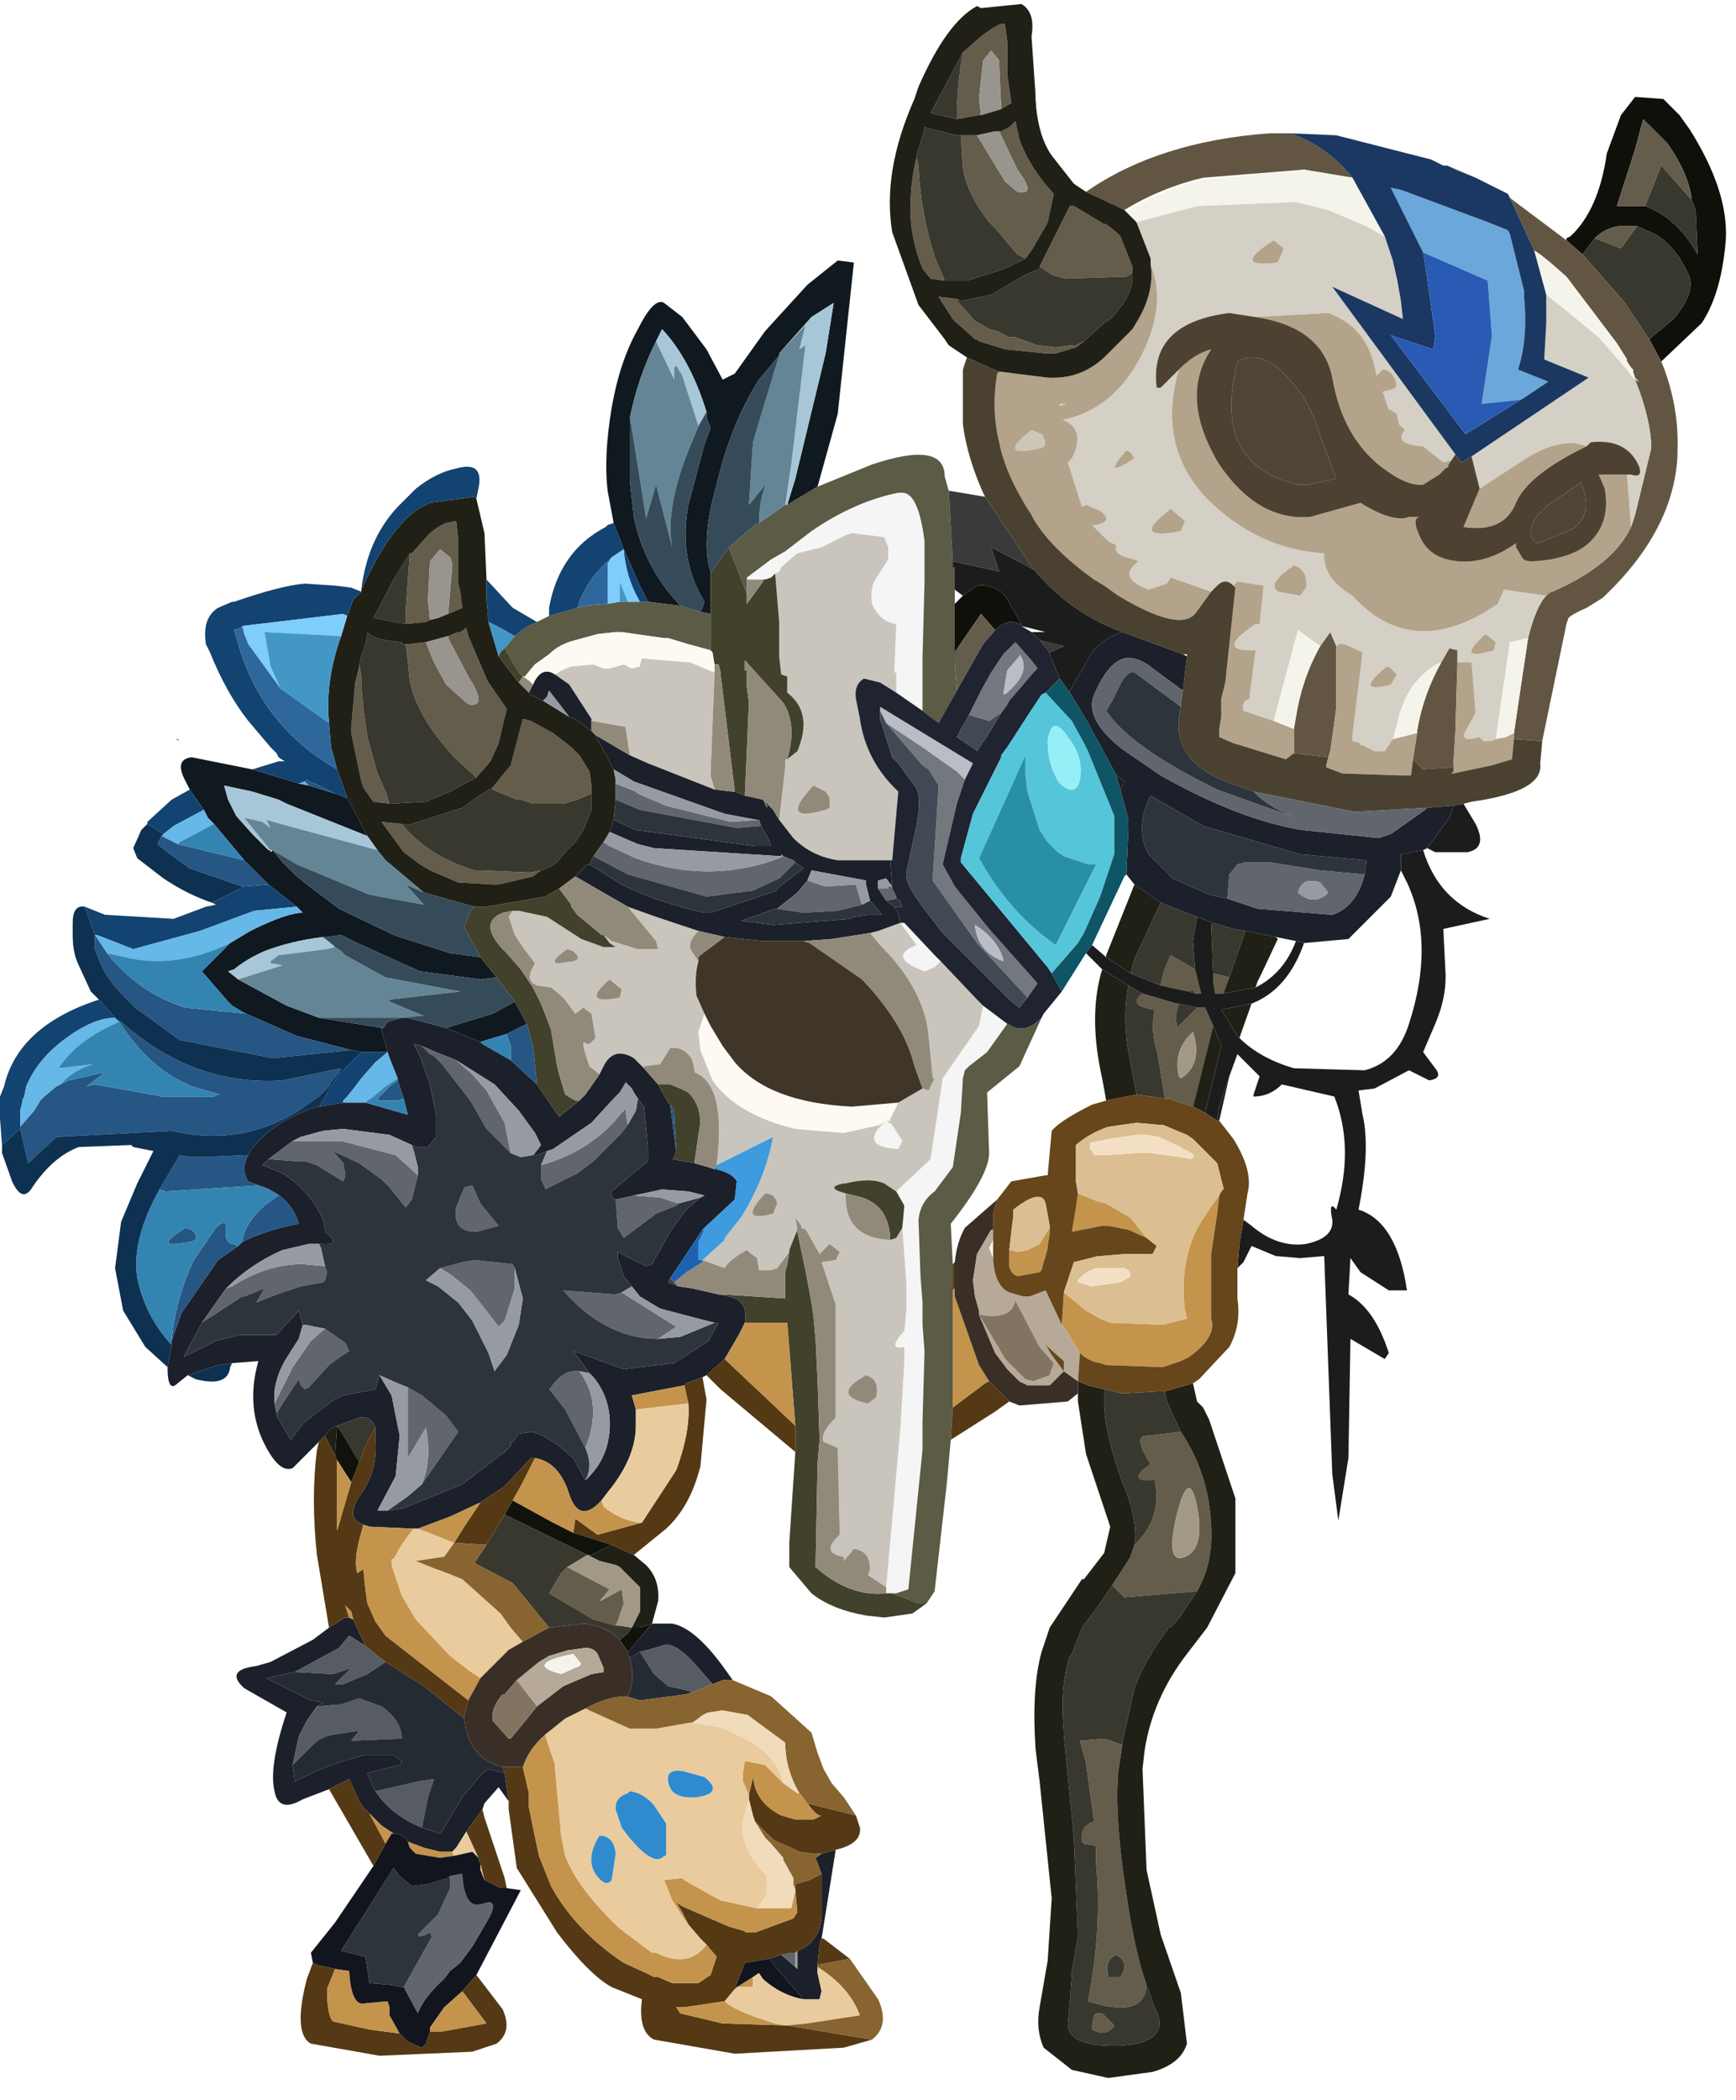 <?xml version="1.0" encoding="utf-8"?>
<svg version="1.1" id="Layer_1"
xmlns="http://www.w3.org/2000/svg"
xmlns:xlink="http://www.w3.org/1999/xlink"
xmlns:author="http://www.sothink.com"
width="43px" height="52px"
xml:space="preserve">
<g id="553" transform="matrix(1, 0, 0, 1, 0, -5.05)">
<path style="fill:#10100B;fill-opacity:1" d="M42.05,11.35L42 10.25L41.9 10L41.9 9.95Q41.8 9.3 41.3 8.6L40.7 8L40.5 8.75L40.05 10.15L40.75 10.15Q41.55 10.45 42.05 11.35M40.85,13.45L41.45 12.95Q42.05 12.25 41.8 11.8Q41.5 11.15 41 10.85L40.55 10.65L40.1 10.65Q39.75 10.7 39.5 10.95L39.2 11.35L38.8 11L38.8 10.95L38.9 10.9Q39.6 10.25 39.8 8.85L40.15 7.9L40.5 7.45L41.2 7.5L41.6 7.9L41.85 8.25Q42.8 9.75 42.75 10.95Q42.65 12.3 42.15 13.05L41.15 14L40.85 13.45M25.25,20.5Q24.95 20.35 24.65 20.65L24.3 20.25L23.85 20.9L23.75 21.05L23.65 21.2L23.65 20L23.85 19.8L24.2 19.55Q24.6 19.5 24.9 19.8L25.3 20.5L25.25 20.5" />
<path style="fill:#645D4C;fill-opacity:1" d="M41.15,9.15L40.75 10.15L40.05 10.15L40.5 8.75L40.7 8L41.3 8.6Q41.8 9.3 41.9 9.95L41.9 10L41.15 9.15M39.5,10.95Q39.75 10.7 40.1 10.65L40.55 10.65L40.15 11.2L39.5 10.95M24.75,6.65L24.75 6.55L24.55 6.3L24.35 6.55L24.25 7.5L24.3 7.9L24.25 7.9L23.7 8Q23.7 7.15 23.85 6.35L24.3 5.95Q24.9 5.5 24.9 5.7L24.95 6.1L24.95 6.9L25.05 7.6L24.8 7.75L24.75 6.65M24.9,9.55L25.2 9.8Q25.7 9.9 25.2 9.25L24.75 8.3L24.8 8.3L25 8.2L25.15 8.05L25.25 8.5Q25.5 9.2 26.1 9.85L25.95 10.55L25.9 10.65L25.55 11.25L25.4 11.45L25.2 11.35L24.65 10.7L24.5 10.55Q23.95 9.85 23.85 9.2L23.8 8.4L24.2 8.4L24.9 9.55M23.4,12L23.05 11.95L22.85 11.7Q22.55 10.95 22.55 10.25Q22.55 9.55 22.7 8.95L22.75 9.15Q22.8 10.3 23.15 11.4L23.4 12M27.9,11.9L26.4 11.95L26.2 11.9L26.05 11.85L25.75 11.65L26.5 10.15L26.6 10.15L27.1 10.45L27.35 10.6L27.4 10.6L27.65 10.8L27.75 10.9L28.05 11.65L28.05 11.8L27.9 11.9M26.85,13.5L26.65 13.65L26.15 13.8L25.9 13.8L24.9 13.7L24.25 13.5L24.2 13.45L24.15 13.45L24.1 13.4L23.65 13L23.6 12.95L23.25 12.4L23.7 12.45L23.75 12.55L24.15 13L24.25 13.05L24.5 13.2L24.7 13.25L25 13.4L25.15 13.4L25.7 13.6L26.15 13.65L26.55 13.6L26.65 13.6L26.85 13.5M23.7,22.15L23.65 21.5L23.65 21.2L23.75 21.05L23.85 20.9L24.3 20.25L24.65 20.65L24.35 21L23.7 22.15M10.2,18.75L10.65 18.25Q10.9 18.05 11.05 18L11.3 17.95L11.35 18.4L11.35 19.25L11.35 19.5L11.4 19.7L11.45 20.1L11.1 20.25L11.2 19.1L11.2 19.05L11.2 19L11.15 18.85L10.9 18.65L10.65 18.95L10.6 19.9L10.65 20.4L10.55 20.45L10.05 20.5L10.05 20.15L10.15 18.75L10.2 18.75M11.1,20.8L11.35 20.7L11.4 20.7L11.55 20.6L11.6 20.8L12.05 21.85L12.1 21.95L12.55 22.6L12.35 23.45L12.15 23.9L11.8 24.3L11.25 23.8L10.95 23.45Q10.3 22.65 10.15 21.9L10.1 21.4L10.05 21L10.1 21L10.55 20.95L10.75 21.45L11.05 22L11.55 22.45L11.65 22.5L11.7 22.5Q12.05 22.5 11.6 21.8L11.1 20.85L11.1 20.8M9.65,24.95L9.25 24.9L9 24.55L8.95 24.4L8.7 23.2L8.7 23.05L8.8 21.95L8.9 21.55L8.9 21.5L8.95 21.8L8.95 22.05L9 22.55L9 22.6L9.1 23.3L9.35 24.2L9.55 24.65L9.65 24.95M12.65,24L12.95 22.85L13.15 22.9L13.6 23.15L13.7 23.2L14.15 23.55L14.35 23.75L14.6 24.15L14.65 24.5L14.65 24.7L14.3 24.85L13.95 24.95L13.6 24.95L13.45 24.95L13.2 24.95L12.9 24.85L12.8 24.85L12.2 24.6L12.2 24.55L12.65 24M9.95,25.45Q10.6 26.25 11.75 26.6L11.9 26.6L13.05 26.65L13.15 26.65L13.4 26.6L13.2 26.75L12.35 26.95L12.2 26.95L11.35 26.9L10.65 26.6L10.4 26.45L10 26.15L9.45 25.4L9.95 25.45M15.1,44.4L14.85 44.7L15.4 44.4L15.45 44.75L15.3 45.2L15.25 45.3L14.7 45.15L13.6 44.5L13.9 44L14.05 43.85L15.1 44.4M29.55,32.45L28.95 32.25L28.85 32.25L28.7 31.3L28.65 31.05Q28.5 30.6 28.6 30.05Q27.9 29.95 28.3 29.65L29.15 29.9L29.2 29.9Q29.1 30.15 29.15 30.45L29.15 30.5L29.65 30L29.85 30L30.05 30.45L29.55 32.45M29,28.7L29.6 29.05L29.75 29.65L29.6 29.65L29.55 29.55L29.45 29.6L29.2 29.55L28.75 29.45Q28.8 29.1 29 28.7M30.45,29.25L30.3 29.65L30.1 29.65L30.05 29.35L30.05 29.15L30.45 29.25M29.25,31.75Q29.8 31.4 29.55 30.6Q29.05 31.05 29.2 31.7L29.25 31.75M27.55,44.3L28 43.6L28.1 43.3Q28.8 42.65 28.6 41.7Q27.85 41.75 28.5 41.3Q28.05 40.6 28.4 40.6L28.85 40.55L29.25 40.5Q29.95 41.55 30 42.85Q30.05 43.75 29.65 44.45L27.85 44.6L27.55 44.3M27.8,48.25L27.7 48.9Q27.6 50.05 27.9 51.95Q28.1 53.35 28.4 54.2Q28.35 55.05 26.95 54.6Q27.3 52.8 27.15 51.2L27.15 50.75L26.85 50.7L26.8 50.65Q26.75 50.25 27.1 50.15L26.9 48.7L26.75 48.15L27.35 48.1L27.8 48.25M29.15,42.55Q28.85 43.8 29.35 43.6Q29.85 43.4 29.65 42.35Q29.45 41.35 29.15 42.55M27.45,53.95L27.45 54L27.75 54Q28 53.65 27.65 53.45Q27.35 53.6 27.45 53.95M27.3,54.9L27.6 55.2Q27.4 55.5 27.05 55.3L27.05 55.2L27.1 54.95L27.15 54.9L27.3 54.9" />
<path style="fill:#38382E;fill-opacity:1" d="M41.9,10L42 10.25L42.05 11.35Q41.55 10.45 40.75 10.15L41.15 9.15L41.9 10M40.25,12.55L39.2 11.35L39.5 10.95L40.15 11.2L40.55 10.65L41 10.85Q41.5 11.15 41.8 11.8Q42.05 12.25 41.45 12.95L40.85 13.45L40.25 12.55M23.85,6.35Q23.7 7.15 23.7 8L23.05 7.85L23.85 6.35M25.4,11.45L25 11.65L24.75 11.75L23.95 12L23.4 12L23.15 11.4Q22.8 10.3 22.75 9.15L22.7 8.95L22.7 8.9L22.9 8.25L22.9 8.2L23.7 8.4L23.8 8.4L23.85 9.2Q23.95 9.85 24.5 10.55L24.65 10.7L25.2 11.35L25.4 11.45M26.65,13.6L26.55 13.6L26.15 13.65L25.7 13.6L25.15 13.4L25 13.4L24.7 13.25L24.5 13.2L24.25 13.05L24.15 13L23.75 12.55L23.7 12.45L23.8 12.5L24.55 12.35L25.4 11.85L25.75 11.7L25.75 11.65L26.05 11.85L26.2 11.9L26.4 11.95L27.9 11.9L28.05 11.8Q28.1 12.35 27.5 12.95L27.35 13.05L26.85 13.5L26.65 13.6M28.75,29.45L28 29.15L28.1 28.8L28.75 27.4L29 27.5L29.65 27.75L29.55 28.35L29.6 29.05L29 28.7Q28.8 29.1 28.75 29.45M30.05,29.15L30 27.95L30.05 27.9L30.55 28.05L30.85 28.1L30.45 29.25L30.05 29.15M9.25,20.35L9.75 19.4L10.15 18.75L10.05 20.15L10.05 20.5L9.25 20.35M10.1,21.4L10.15 21.9Q10.3 22.65 10.95 23.45L11.25 23.8L11.8 24.3L11.15 24.65L10.55 24.9L9.65 24.95L9.55 24.65L9.35 24.2L9.1 23.3L9 22.6L9 22.55L8.95 22.05L8.95 21.8L8.9 21.5L8.95 21.3L9.05 21L9.1 20.75L9.1 20.7Q9.25 20.9 9.95 20.95L9.95 21L10.05 21L10.1 21.4M14.65,25.1L14.55 25.35L14.45 25.6L14.25 25.9L14.1 26.05L14 26.15L13.8 26.4L13.65 26.5L13.4 26.6L13.15 26.65L13.05 26.65L11.9 26.6L11.75 26.6Q10.6 26.25 9.95 25.45L10.05 25.45L10.2 25.45L11.45 25.05L11.8 24.8L12.2 24.55L12.2 24.6L12.8 24.85L12.9 24.85L13.2 24.95L13.45 24.95L13.6 24.95L13.95 24.95L14.3 24.85L14.65 24.7L14.65 25.1M9.3,40.4L9.1 40.75L8.9 41.25L8.45 40.5L8.35 40.35L8.9 40.15Q9.2 40.1 9.3 40.4M14.55,43.55L14.05 43.85L13.9 44L13.6 44.5L14.7 45.15L15.25 45.3L15.35 45.3L15.65 45.35L15.55 45.5L15.35 45.65Q15 45.3 14.45 45.25L13.6 45.35L12.7 44.25L11.75 43.75L12.05 43.3L12.5 42.55L14.55 43.55M27.95,31.1Q27.8 30.2 27.95 29.45L28.3 29.65Q27.9 29.95 28.6 30.05Q28.5 30.6 28.65 31.05L28.7 31.3L28.85 32.25L28.15 32.15L27.95 31.1M28.85,40.55L28.4 40.6Q28.05 40.6 28.5 41.3Q27.85 41.75 28.6 41.7Q28.8 42.65 28.1 43.3Q28.2 42.7 27.8 41.75Q27.35 40.5 27.35 39.8L27.35 39.75L27.35 39.45L27.8 39.55L28.7 39.5L28.85 39.5L28.9 39.75L29.2 40.4L29.25 40.5L28.85 40.55M29.15,30.5L29.15 30.45Q29.1 30.15 29.2 29.9L29.65 30L29.15 30.5M29.55,29.55L29.6 29.65L29.45 29.6L29.55 29.55M27.35,48.1L26.75 48.15L26.9 48.7L27.1 50.15Q26.75 50.25 26.8 50.65L26.85 50.7L27.15 50.75L27.15 51.2Q27.3 52.8 26.95 54.6Q28.35 55.05 28.4 54.2L28.6 54.75Q29.05 55.6 27.8 55.7Q26.5 55.75 26.45 55.2L26.55 53.95L26.55 53.85L26.7 53L26.6 50.55L26.35 48L26.35 47.9Q26.25 46.8 26.5 46.05L26.55 46L26.8 45.35L27.25 44.75L27.55 44.3L27.85 44.6L29.65 44.45L29.25 45.05L29 45.35L28.95 45.35Q28.35 46.15 28.1 46.85L27.8 48.2L27.8 48.25L27.35 48.1M27.65,53.45Q28 53.65 27.75 54L27.45 54L27.45 53.95Q27.35 53.6 27.65 53.45M27.15,54.9L27.1 54.95L27.05 55.2L27.05 55.3Q27.4 55.5 27.6 55.2L27.3 54.9L27.15 54.9" />
<path style="fill:#625643;fill-opacity:1" d="M40.85,13.45L41.15 14Q41.6 15.1 41.55 16.25L41.55 16.35Q41.45 18.2 39.7 19.85L39.3 20.1Q38.95 20.25 38.85 20.35L38.8 20.5L38.2 23.4L37.5 23.35L37.5 23.2L37.7 21.85L37.85 20.85Q38.05 20.05 38.3 19.8Q38.4 19.7 38.45 19.7Q39.95 19.05 40.4 18.1L40.5 17.8L40.9 16.15Q40.9 15.45 40.5 14.45L40.6 14.5L40.5 14.4L40.45 14.25L40.45 14.2L40.4 14.15L40.3 14L40.3 13.95L40.05 13.55L38.8 11.9L38.4 11.55L38.15 11.35L38 11.25L37.4 9.95L38.8 11L39.2 11.35L40.25 12.55L40.85 13.45M29.8,9.45Q28.75 9.7 27.85 10.25L27.65 10.15L26.9 9.8Q28.7 8.55 31.45 8.35L31.95 8.35Q32.85 8.65 33.5 9.45L32.3 9.25L29.8 9.45M36.05,9.25L35.85 9.15L36.55 9.45L36.05 9.25M33.1,22.55L33.05 22.95L32.95 23.65L32.9 23.8L32.05 23.7L32.05 23.55L32.05 23.1L32.1 22.8Q32.25 21.85 32.7 21.05L32.95 20.7L33.1 21.05L33.1 22.55M36.05,23.15L36 24L35.95 24.05L35.25 24.1L35 23.85L35.1 23.2L35.1 23.15Q35.25 22.25 35.7 21.45L35.9 21.1L36.1 21.15L36.1 21.35L36.1 21.45L36.05 23.15" />
<path style="fill:#D4D0C5;fill-opacity:1" d="M40.3,16.8L40.4 16.8Q40.7 16.9 40.6 16.6Q40.3 15.9 39.4 16L39.3 16.1Q38.7 15.85 37.8 16.4L36.65 17.15L36.45 16.35L39.35 14.4L38.25 13.95L38.3 13.05L38.3 12.65L38.3 12.35L38.75 12.7L39.6 13.4L40.3 14.2L40.45 14.4L40.5 14.45L40.45 14.3L40.45 14.25L40.5 14.4L40.6 14.5L40.5 14.45Q40.9 15.45 40.9 16.15L40.5 17.8L40.4 18.1L40.3 16.8M29.9,17.4Q31.15 18.65 32.8 18.75Q32.75 19.35 33.5 19.8Q35 21.45 37.1 20L37.25 19.65L38.3 19.8Q38.05 20.05 37.85 20.85L37.4 20.95L37.05 23.35L36.95 23.4L36.75 23.4L36.7 23.35L36.65 23.3Q36.15 23.45 36.3 23.15L36.55 22.7L36.45 21.45L36.1 21.45L36.1 21.35L36.1 21.15L35.9 21.1L35.7 21.45Q35.3 21.6 34.95 22.1Q34.7 22.5 34.6 23L34.5 23.35L34.4 23.5L34.3 23.65L34.15 23.65L34.05 23.65L33.75 23.5L33.7 23.5L33.7 23.45L33.5 23.4L33.5 23.25L33.75 21.2L33.3 21L33.25 21Q33.2 20.95 33.1 21.05L32.95 20.7L32.7 21.05L32.15 20.65L31.55 22.9L30.8 22.65Q30.75 22.5 30.85 22.4L30.95 22.35L30.95 22.3L31.1 21.15Q30.05 21.2 31.1 20.5L31.2 20.5L31.3 19.55L30.65 19.45L30.55 19.55Q30.35 19.35 30.15 19.55L30 19.7L29 19.35L28.9 19.5L28.45 19.65Q27.65 19.35 28.2 18.95L28.1 18.9Q27.55 18.8 27.65 18.55L27.45 18.45L27.05 18.05L27.15 18.05Q27.6 17.95 27.25 17.7L26.9 17.55L26.8 17.6L26.45 16.5L26.55 16.4Q26.9 15.7 26.35 15.45L26.3 15.45Q27.6 15.2 28.3 13.8Q28.9 12.55 28.5 11.6L28.5 11.45L28.15 10.55L29.65 10.15L32.1 10.05L32.9 10.25L33.85 10.65L34.2 10.85L34.3 10.9L34.5 11.5L34.6 11.95L34.6 12L34.7 12.5L34.75 12.95L33 12.15L36.05 16.3L35.95 16.45L35.75 16.5L35.25 16.1Q34.5 16.05 34.8 15.7L34.65 15.55L34.6 15.3L34.45 15.2L34.4 15.2L34.25 14.75L34.45 14.7Q34.7 14.65 34.5 14.35Q34.4 14.2 34.25 14.2L34.1 14.35L34.05 14.15Q33.85 13.15 32.9 12.8L31.1 12.9L30.45 12.8Q28.45 13.05 28.65 14.65L28.75 14.65L29.2 14.2Q28.65 16.1 29.9 17.4M31.8,11.2L31.55 11Q30.45 11.7 31.65 11.55L31.8 11.2M29,17.65Q27.95 18.45 29.25 18.2L29.35 17.95L29 17.65M27.9,16.2Q27.25 16.95 28.1 16.4L28 16.25L27.9 16.2M34.35,21.55Q33.5 22.25 34.45 22L34.6 21.75L34.45 21.6L34.35 21.55M32.2,19.8L32.35 19.6Q32.4 19.15 32.05 19.05Q31.45 19.45 31.6 19.65L31.65 19.7L32.2 19.8M37.05,20.95L36.8 20.75Q36 21.45 37 21.15L37.05 20.95" />
<path style="fill:#B3A38A;fill-opacity:1" d="M40.4,18.1Q39.95 19.05 38.45 19.7Q38.4 19.7 38.3 19.8L37.25 19.65L37.1 20Q35 21.45 33.5 19.8Q32.75 19.35 32.8 18.75Q31.15 18.65 29.9 17.4Q28.65 16.1 29.2 14.2Q29.6 13.8 30 13.7Q29.2 14.9 30.2 16.55Q31.15 17.95 32.45 17.85L33.7 17.5Q34.5 18 34.9 17.85L35.15 17.85Q34.95 17.9 35.2 18.4Q35.45 18.9 36.15 18.95Q36.85 19 37.55 18.5L37.55 18.6L37.7 18.85Q37.75 18.95 37.95 18.95Q38.9 18.9 39.35 18.5Q39.9 18 39.75 17.15L39.6 16.8L40.3 16.8L40.4 18.1M37.5,23.2L37.5 23.35L37.45 23.85L36.95 24L36 24.2L35.95 24.2L36 24.15L36 24L36.05 23.15L36.1 21.45L36.45 21.45L36.55 22.7L36.3 23.15Q36.15 23.45 36.65 23.3L36.7 23.35L36.75 23.4L36.95 23.4L37.05 23.35L37.3 23.3L37.5 23.2M31.65,11.55Q30.45 11.7 31.55 11L31.8 11.2L31.65 11.55M24.75,14.25L25.95 14.4Q26.8 14.45 27.4 13.85L28.05 13.2L28.2 12.95Q28.6 12.25 28.5 11.6Q28.9 12.55 28.3 13.8Q27.6 15.2 26.3 15.45L26.35 15.45Q26.9 15.7 26.55 16.4L26.45 16.5L26.8 17.6L26.9 17.55L27.25 17.7Q27.6 17.95 27.15 18.05L27.05 18.05L27.45 18.45L27.65 18.55Q27.55 18.8 28.1 18.9L28.2 18.95Q27.65 19.35 28.45 19.65L28.9 19.5L29 19.35L30 19.7L29.6 20.25Q29.2 20.7 27.7 19.8L27.35 19.55L27.1 19.4Q26.05 18.65 25.6 17.9L25.55 17.8Q24.9 16.8 24.75 16Q24.55 15.2 24.7 14.3L24.75 14.25M32.05,23.1L32.05 23.55L32.05 23.7L31.85 23.85L30.55 23.45L30.2 23.3L30.2 23.1L30.25 22.8L30.25 22.35L30.35 21.95L30.6 19.6L30.55 19.55L30.65 19.45L31.3 19.55L31.2 20.5L31.1 20.5Q30.05 21.2 31.1 21.15L30.95 22.3L30.95 22.35L30.85 22.4Q30.75 22.5 30.8 22.65L31.55 22.9L32.05 23.1M35.1,23.2L35 23.85L34.95 24.25L34.7 24.25L33.25 24.2L32.85 24.05L32.85 24L32.9 23.8L32.95 23.65L33.05 22.95L33.1 22.55L33.1 21.05Q33.2 20.95 33.25 21L33.3 21L33.75 21.2L33.5 23.25L33.5 23.4L33.7 23.45L33.7 23.5L33.75 23.5L34.05 23.65L34.15 23.65L34.3 23.65L34.4 23.5L34.5 23.35L35.1 23.2M31.1,12.9L32.9 12.8Q33.85 13.15 34.05 14.15L34.1 14.35L34.25 14.2Q34.4 14.2 34.5 14.35Q34.7 14.65 34.45 14.7L34.25 14.75L34.4 15.2L34.45 15.2L34.6 15.3L34.65 15.55L34.8 15.7Q34.5 16.05 35.25 16.1L35.75 16.5L35.95 16.45L35.85 16.6L35.9 16.6L35.8 16.65L35.65 16.8L35.25 17.05Q34.85 17.1 34.2 16.6Q33.25 15.85 33 14.4Q32.75 13.15 31.1 12.9M37.8,16.4Q38.7 15.85 39.3 16.1Q37.85 16.8 37.55 17.5Q37.25 18.25 36.25 18.1L36.65 17.15L37.8 16.4M26.4,15.05L26.25 15.05L26.25 15.1L26.4 15.05M25.55,15.7Q24.65 16.4 25.75 16.15Q26 16.1 25.8 15.8L25.55 15.7M29.35,17.95L29.25 18.2Q27.95 18.45 29 17.65L29.35 17.95M28,16.25L28.1 16.4Q27.25 16.95 27.9 16.2L28 16.25M34.45,21.6L34.6 21.75L34.45 22Q33.5 22.25 34.35 21.55L34.45 21.6M31.65,19.7L31.6 19.65Q31.45 19.45 32.05 19.05Q32.4 19.15 32.35 19.6L32.2 19.8L31.65 19.7M37,21.15Q36 21.45 36.8 20.75L37.05 20.95L37 21.15" />
<path style="fill:#F5F4EA;fill-opacity:1" d="M37.3,23.3L37.05 23.35L37.4 20.95L37.85 20.85L37.7 21.85L37.5 23.2L37.3 23.3M27.9,10.3Q28.75 9.75 29.8 9.5L32.3 9.25L33.5 9.45L34.3 10.9L34.2 10.85L33.85 10.65L32.9 10.25L32.1 10.05L29.65 10.15L28.15 10.55L27.9 10.3M32.05,23.1L31.55 22.9L32.15 20.65L32.7 21.05Q32.25 21.85 32.1 22.8L32.05 23.1M35.1,23.2L34.5 23.35L34.6 23Q34.7 22.5 34.95 22.1Q35.3 21.6 35.7 21.45Q35.25 22.25 35.1 23.15L35.1 23.2M34.7,12.5L34.6 12L34.6 11.95L34.7 12.5M40.45,14.3L40.5 14.45L40.45 14.4L40.3 14.2L39.6 13.4L38.75 12.7L38.3 12.35L38 11.25L38.15 11.35L38.4 11.55L38.8 11.9L40.05 13.55L40.3 13.95L40.3 14L40.4 14.15L40.45 14.2L40.45 14.25L40.45 14.3" />
<path style="fill:#6CA7DB;fill-opacity:1" d="M37.65,14.95L36.7 15.05L36.95 13.4L36.95 13.3L36.85 12L35.25 11.3L34.45 9.7L34.7 9.75L36.85 10.55L37.35 10.75L37.4 10.85L37.55 11.45L37.75 12.25L37.75 12.4Q37.85 13.45 37.6 14.2L38.35 14.5L37.75 14.9L37.65 14.95" />
<path style="fill:#1B3862;fill-opacity:1" d="M36.55,9.45L37.35 9.85L37.4 9.95L38 11.25L38.3 12.35L38.3 12.65L38.3 13.05L38.25 13.95L39.35 14.4L36.45 16.35L36.2 16.5L36.05 16.3L33 12.15L34.75 12.95L34.7 12.5L34.6 11.95L34.5 11.5L34.3 10.9L33.5 9.45Q32.85 8.65 31.95 8.35L33.1 8.4L35.45 9L35.75 9.15L35.85 9.15L36.05 9.25L36.55 9.45M35.3,11.6L35.55 13.35L35.55 13.4L35.5 13.7L34.45 13.35L36.3 15.8L37.75 14.9L38.35 14.5L37.6 14.2Q37.85 13.45 37.75 12.4L37.75 12.25L37.55 11.45L37.4 10.85L37.35 10.75L36.85 10.55L34.7 9.75L34.45 9.7L35.25 11.3L35.3 11.6" />
<path style="fill:#295BB4;fill-opacity:1" d="M35.25,11.3L36.85 12L36.95 13.3L36.95 13.4L36.7 15.05L37.65 14.95L37.75 14.9L36.3 15.8L34.45 13.35L35.5 13.7L35.55 13.4L35.55 13.35L35.3 11.6L35.25 11.3" />
<path style="fill:#202017;fill-opacity:1" d="M28,43.6L27.55 44.3L27.25 44.75L26.8 45.35L26.55 46L26.5 46.05Q26.25 46.8 26.35 47.9L26.35 48L26.6 50.55L26.7 53L26.55 53.85L26.55 53.95L26.45 55.2Q26.5 55.75 27.8 55.7Q29.05 55.6 28.6 54.75L28.4 54.2Q28.1 53.35 27.9 51.95Q27.6 50.05 27.7 48.9L27.8 48.25L27.8 48.2L28.1 46.85Q28.35 46.15 28.95 45.35L29 45.35L29.25 45.05L29.65 44.45Q30.05 43.75 30 42.85Q29.95 41.55 29.25 40.5L29.2 40.4L28.9 39.75L28.85 39.5L29.55 39.3L29.65 39.75L29.8 39.9L29.95 40.2L30.6 42.15L30.6 43.85L30.6 44L29.9 45.35L29.4 46Q28.55 47.1 28.35 48.4L28.3 48.85L28.4 51.35L28.75 52.95L29.25 54.4L29.4 55.65Q29.25 56.15 28.55 56.35L27.45 56.5L26.55 56.3L25.85 55.75Q25.65 55.3 25.75 54.75L25.95 53.6L26.05 52.05L25.75 49.15L25.65 48.35Q25.55 46.85 25.8 45.95L26 45.35L26.8 44.15L26.85 44.15L27.35 43.5L27.5 42.85L26.9 41.05L26.7 39.75L26.7 39.55L26.7 39.25L26.95 39.35L27.35 39.45L27.35 39.75L27.35 39.8Q27.35 40.5 27.8 41.75Q28.2 42.7 28.1 43.3L28 43.6M14.65,43.55L15.15 43.3L15.7 43.55L16 43.8Q16.35 44.15 16.3 44.7L16.15 45.25L15.85 45.35L15.65 45.35L15.85 44.95L15.85 44.35L15.35 43.85L15.25 43.8L14.85 43.7L14.55 43.55L14.65 43.55M10.55,17.55L10.65 17.5L11.75 17.35L11.8 17.4L12 18.25L12.05 19.4L12.05 19.9L12.1 20.45L12.35 21.3L12.5 21.5L12.85 21.95L13.1 22.2L13.15 22.25L13.45 22.4L14.1 22.8L14.25 22.85L14.65 23.15L14.75 23.25L15.2 24.1L15.25 24.35L15.25 24.45L15.25 24.5L15.25 24.85L15.2 25.35L15.1 25.65L14.95 25.9L14.7 26.25L14.6 26.45L14.55 26.45L14.25 26.75L13.85 27.05L13.5 27.25L12.05 27.5L11.75 27.5L10.5 27.15L9.55 26.35L9.35 26.1L9.1 25.75L8.6 24.8L8.35 24.1L8.2 23.55L8.15 22.95Q8.05 21.9 8.45 20.8L8.6 20.3L8.75 19.9L8.95 19.7L8.95 19.65Q9.75 17.9 10.55 17.55M23.95,13.9L23.5 13.6L23.4 13.45L22.75 12.6L22.1 10.8Q21.85 9.3 22.65 7.5L22.75 7.2Q23.45 5.6 24.2 5.2L24.3 5.25L25.3 5.15Q25.65 5.35 25.55 5.95L25.65 7.4L25.65 7.5Q25.7 8.4 26.05 8.9L26.6 9.6L26.9 9.8L27.65 10.15L27.85 10.25L27.9 10.3L28.15 10.55L28.5 11.45L28.5 11.6Q28.6 12.25 28.2 12.95L28.05 13.2L27.4 13.85Q26.8 14.45 25.95 14.4L24.75 14.25L24.5 14.15L23.95 13.9M23.05,7.85L23.7 8L24.25 7.9L24.3 7.9L24.8 7.75L25.05 7.6L24.95 6.9L24.95 6.1L24.9 5.7Q24.9 5.5 24.3 5.95L23.85 6.35L23.05 7.85M22.55,10.25Q22.55 10.95 22.85 11.7L23.05 11.95L23.4 12L23.95 12L24.75 11.75L25 11.65L25.4 11.45L25.55 11.25L25.9 10.65L25.95 10.55L26.1 9.85Q25.5 9.2 25.25 8.5L25.15 8.05L25 8.2L24.8 8.3L24.75 8.3L24.65 8.3L24.2 8.4L23.8 8.4L23.7 8.4L22.9 8.2L22.9 8.25L22.7 8.9L22.7 8.95Q22.55 9.55 22.55 10.25M25.75,11.7L25.4 11.85L24.55 12.35L23.8 12.5L23.7 12.45L23.25 12.4L23.6 12.95L23.65 13L24.1 13.4L24.15 13.45L24.2 13.45L24.25 13.5L24.9 13.7L25.9 13.8L26.15 13.8L26.65 13.65L26.85 13.5L27.35 13.05L27.5 12.95Q28.1 12.35 28.05 11.8L28.05 11.65L27.75 10.9L27.65 10.8L27.4 10.6L27.35 10.6L27.1 10.45L26.6 10.15L26.5 10.15L25.75 11.65L25.75 11.7M28,29.15L27.4 28.75L27.4 28.7L28.1 26.95L28.75 27.4L28.1 28.8L28 29.15M30.3,29.65L30.45 29.25L30.85 28.1L31.35 28.2L31.6 28.25L31.65 28.3L31.25 29.15L31.15 29.35L31.1 29.5L30.3 29.65M10.85,20.35L11.1 20.25L11.45 20.1L11.4 19.7L11.35 19.5L11.35 19.25L11.35 18.4L11.3 17.95L11.05 18Q10.9 18.05 10.65 18.25L10.2 18.75L10.15 18.75L9.75 19.4L9.25 20.35L10.05 20.5L10.55 20.45L10.65 20.4L10.85 20.35M8.9,21.55L8.8 21.95L8.7 23.05L8.7 23.2L8.95 24.4L9 24.55L9.25 24.9L9.65 24.95L10.55 24.9L11.15 24.65L11.8 24.3L12.15 23.9L12.35 23.45L12.55 22.6L12.1 21.95L12.05 21.85L11.6 20.8L11.55 20.6L11.4 20.7L11.35 20.7L11.1 20.8L10.55 20.95L10.1 21L10.05 21L9.95 21L9.95 20.95Q9.25 20.9 9.1 20.7L9.1 20.75L9.05 21L8.95 21.3L8.9 21.5L8.9 21.55M9.45,25.4L10 26.15L10.4 26.45L10.65 26.6L11.35 26.9L12.2 26.95L12.35 26.95L13.2 26.75L13.4 26.6L13.65 26.5L13.8 26.4L14 26.15L14.1 26.05L14.25 25.9L14.45 25.6L14.55 25.35L14.65 25.1L14.65 24.7L14.65 24.5L14.6 24.15L14.35 23.75L14.15 23.55L13.7 23.2L13.6 23.15L13.15 22.9L12.95 22.85L12.65 24L12.2 24.55L11.8 24.8L11.45 25.05L10.2 25.45L10.05 25.45L9.95 25.45L9.45 25.4M8.3,41.1L8.05 40.6L8.15 40.45L8.35 40.35L8.3 41.1M30.7,30.75L30.65 30.7L30.25 30.05L31 29.9L30.7 30.75M30.2,32.8L30.15 32.8L30.2 32.45L30.45 31.7L30.2 32.8M30.05,30.45L30.25 30.95L29.85 32.6L29.55 32.45L30.05 30.45M27.3,29.05L27.95 29.45Q27.8 30.2 27.95 31.1L28.15 32.15L27.4 32.3L27.3 31.75Q26.95 30.2 27.3 29.05" />
<path style="fill:#98948E;fill-opacity:1" d="M24.3,7.9L24.25 7.5L24.35 6.55L24.55 6.3L24.75 6.55L24.75 6.65L24.8 7.75L24.3 7.9M24.2,8.4L24.65 8.3L24.75 8.3L25.2 9.25Q25.7 9.9 25.2 9.8L24.9 9.55L24.2 8.4M10.65,20.4L10.6 19.9L10.65 18.95L10.9 18.65L11.15 18.85L11.2 19L11.2 19.1L11.1 20.25L10.85 20.35L10.65 20.4M11.1,20.85L11.6 21.8Q12.05 22.5 11.7 22.5L11.65 22.5L11.55 22.45L11.05 22L10.75 21.45L10.55 20.95L11.1 20.8L11.1 20.85" />
<path style="fill:#101820;fill-opacity:1" d="M4.7,24.6L4.6 24.4Q4.3 23.85 4.75 23.8L6.25 24.1L7.4 24.45L7.65 24.5L8.3 24.7L8.45 24.75L8.55 24.8L8.6 24.8L9.1 25.75L7.1 24.95L6.9 24.85L6.25 24.65L5.55 24.5L5.65 24.85L5.8 25.15L5.85 25.25L6.25 25.7L6.35 25.8L6.65 26.1L6.7 26.1L6.7 26.15L6.75 26.1L7 26.4L7.3 26.7L7.6 26.95L8.4 27.55L9.75 28.2L9.9 28.25L11.15 28.65L11.9 28.75L12.3 29.25L11.9 29.3L10.4 29.1L8.85 28.4L8.45 28.2L8.1 28.25L8 28.25Q7.2 28.35 6.55 28.6Q6.1 28.8 5.8 29.05L5.65 29.1L5.9 29.3L7.1 29.95L7.9 30.25L9.45 30.5L9.45 30.55L9.6 31.1L8.95 31.1L8.75 31.05L8.7 31.05L7.35 30.7L6.1 30.15L6 30.1L5.75 29.95L5.65 29.85L5 29.1L5.7 28.4L6.2 28.1Q7.1 27.65 7.5 27.65L7.35 27.5L6.65 26.95L6.05 26.35L5.3 25.45L5.15 25.3L5.05 25.1L4.7 24.6M16.05,19.95L15.85 19.55L15.45 18.65L15.2 18L15.05 17.2Q14.95 16.35 15.15 15.15Q15.35 14 15.8 13.2Q16.2 12.4 16.45 12.55L16.9 12.9L17.5 13.7L17.9 14.45L18.2 14.3L18.95 13.25L20 12.1L20.75 11.5L21.15 11.55L20.75 15.3L20.25 17.1L19.5 17.55L19.7 16.9L20.45 13.8L20.65 12.55L20.1 12.9L19.3 13.8L19.3 13.85L18.8 14.45Q18.1 15.55 17.75 17.05Q17.35 18.45 17.6 19.2L17.6 19.25L17.6 19.3L17.6 19.4L17.6 20.25L17.35 20.2L17.4 20.1L17.45 19.95Q16.8 18.9 17.05 17.55L17.45 16.05L17.6 15.65L17.5 15.4L17.5 15.25Q17.1 13.95 16.4 13.2L16.25 13.5Q15.8 14.4 15.6 15.4L15.6 16.95L15.7 17.85Q15.9 18.85 16.55 19.7L16.85 20.05L16.05 19.95M12.55,30.65L12.05 30.8L11.9 30.85L11.05 30.5L12.2 30.15L12.75 29.85L13.05 30.4L12.55 30.65" />
<path style="fill:#4D4232;fill-opacity:1" d="M33,14.4Q33.25 15.85 34.2 16.6Q34.85 17.1 35.25 17.05L35.65 16.8L35.8 16.65L35.9 16.6L35.85 16.6L35.95 16.45L36.05 16.3L36.2 16.5L36.45 16.35L36.65 17.15L36.25 18.1Q37.25 18.25 37.55 17.5Q37.85 16.8 39.3 16.1L39.4 16Q40.3 15.9 40.6 16.6Q40.7 16.9 40.4 16.8L40.3 16.8L39.6 16.8L39.75 17.15Q39.9 18 39.35 18.5Q38.9 18.9 37.95 18.95Q37.75 18.95 37.7 18.85L37.55 18.6L37.55 18.5Q36.85 19 36.15 18.95Q35.45 18.9 35.2 18.4Q34.95 17.9 35.15 17.85L34.9 17.85Q34.5 18 33.7 17.5L32.45 17.85Q31.15 17.95 30.2 16.55Q29.2 14.9 30 13.7Q29.6 13.8 29.2 14.2L28.75 14.65L28.65 14.65Q28.45 13.05 30.45 12.8L31.1 12.9Q32.75 13.15 33 14.4M38.95,18.15Q39.5 17.75 39.15 17L38.5 17.45Q38.05 17.75 37.95 18.05Q37.85 18.4 38.1 18.5L38.95 18.15M30.55,14.5Q30.25 16.4 31.8 16.95L32.15 17.05L32.4 17.05L33.1 16.9L32.7 15.85Q32.45 14.95 31.85 14.35Q31.25 13.7 30.65 14L30.55 14.5" />
<path style="fill:#CCC6B8;fill-opacity:1" d="M26.25,15.1L26.25 15.05L26.4 15.05L26.25 15.1M25.8,15.8Q26 16.1 25.75 16.15Q24.65 16.4 25.55 15.7L25.8 15.8" />
<path style="fill:#4A4131;fill-opacity:1" d="M37.5,23.35L38.2 23.4L38.15 23.95Q38.25 24.65 36.45 24.9L36.25 24.95L36 25L35.35 25.05L33.55 25.15L31.05 24.65L30.65 24.5Q28.9 23.95 29.25 22.55L29.25 22.45L29.3 22.15L29.4 21.3L29.4 21.25L29.3 21.25L27.8 20.7Q26.55 20.25 25.65 19.2L25.6 19.15L24.4 17.35L24.35 17.25Q23.95 16.35 23.85 15.55L23.85 14.2L23.95 13.9L24.5 14.15L24.75 14.25L24.7 14.3Q24.55 15.2 24.75 16Q24.9 16.8 25.55 17.8L25.6 17.9Q26.05 18.65 27.1 19.4L27.35 19.55L27.7 19.8Q29.2 20.7 29.6 20.25L30 19.7L30.15 19.55Q30.35 19.35 30.55 19.55L30.6 19.6L30.35 21.95L30.25 22.35L30.25 22.8L30.2 23.1L30.2 23.3L30.55 23.45L31.85 23.85L32.05 23.7L32.9 23.8L32.85 24L32.85 24.05L33.25 24.2L34.7 24.25L34.95 24.25L35 23.85L35.25 24.1L35.95 24.05L36 24L36 24.15L35.95 24.2L36 24.2L36.95 24L37.45 23.85L37.5 23.35" />
<path style="fill:#A7C6D7;fill-opacity:1" d="M19.45,17.55L19.6 16.55L19.95 13.6L19.8 13.7L19.95 13.1L19.3 13.8L20.1 12.9L20.65 12.55L20.45 13.8L19.7 16.9L19.5 17.55L19.45 17.55M6.95,25.45L6.6 25.35L6.7 25.55L6.5 25.4L6.05 25.3L6.7 26.1L6.65 26.1L6.35 25.8L6.25 25.7L5.85 25.25L5.8 25.15L5.65 24.85L5.55 24.5L6.25 24.65L6.9 24.85L7.1 24.95L9.1 25.75L9.35 26.1L6.95 25.45M17.3,15.6L16.9 14.35L16.75 14.1L16.7 14.15L16.7 14.45L16.25 13.5L16.4 13.2Q17.1 13.95 17.5 15.25L17.3 15.6M8.1,28.55L6.9 28.7L6.7 28.85L6.7 28.9L7 28.95L5.9 29.3L5.65 29.1L5.8 29.05Q6.1 28.8 6.55 28.6Q7.2 28.35 8 28.25L8.25 28.45L8.3 28.5L8.1 28.55" />
<path style="fill:#F5F5F5;fill-opacity:1" d="M22.2,22.2L22.2 21.7L22.15 21.7L22.2 20.5Q21.8 20.45 21.6 20Q21.55 19.7 21.65 19.45L22 18.9L22 18.6L21.9 18.35L21.1 18.25L20.95 18.3L20.35 18.6L19.75 18.75L19.4 19.05L19.35 19.1L19.3 19.2L19.2 19.25L19.1 19.35L18.95 19.4L18.9 19.4L18.5 19.4L18.5 19.35L19.1 18.9L19.45 18.7L20.1 18.2L20.25 18.1Q21.25 17.45 22.25 17.25L22.35 17.25Q22.75 17.25 22.9 18.45L22.9 18.75L22.9 19.25L22.9 19.45L22.85 21.35L22.85 21.55L22.85 22.4L22.85 22.65L22.2 22.2M23.15,29L22.9 29.1Q21.95 28.75 22.7 28.45L22.3 27.9L22.4 27.9L23.15 28.7L23.3 28.85L23.15 29M21.95,44.5L21.95 44.4L21.95 44.35L22.2 41.55L22.25 41L22.3 40.45L22.4 38.75L22.4 38.4Q21.95 38.5 22.4 38L22.45 37.5L22.45 36.8L22.35 35.45L22.4 34.9L22.2 34.55L23.05 33.75L23.35 31.75L24.25 30.45L24.35 29.95L24.95 30.4L24.45 31.1L24 31.45L23.9 31.55L23.85 31.75L23.8 32.6L23.6 33.95L23.15 34.55Q22.8 34.8 22.75 35.25L22.8 36.65L22.85 37.3L22.85 37.85L22.9 38.5L22.85 40.25L22.85 40.95L22.5 44.4L22.2 44.5L22.1 44.5L21.95 44.5M21.95,32.8L22.1 32.9L22.35 33.3L22.25 33.5Q21.4 33.45 21.75 33L21.95 32.8" />
<path style="fill:#C9C5BC;fill-opacity:1" d="M20.75,26.35Q20.1 26.25 19.65 25.8L19.3 25.35L19.45 24.05L19.45 23.85L19.5 23.85L19.75 23.65Q20.15 22.7 19.5 22.2L19.5 21.8L19.35 21.75L19.3 21.3L19.3 20.6L19.3 20.45L19.2 19.25L19.3 19.2L19.35 19.1L19.4 19.05L19.75 18.75L20.35 18.6L20.95 18.3L21.1 18.25L21.9 18.35L22 18.6L22 18.9L21.65 19.45Q21.55 19.7 21.6 20Q21.8 20.45 22.2 20.5L22.15 21.7L22.2 21.7L22.2 22.2L21.8 21.95L21.4 21.85Q21.15 22 21.2 22.35L21.3 22.85Q21.45 23.9 22.25 24.65L22.1 26.35L22.05 26.35L20.75 26.35M22.05,32.8L22.05 32.75L22.25 32.35L22.85 32L23 32.05L23.1 31.85L23.15 31.75L23.1 31.75L23.1 31.7L23 30.7Q22.9 29.55 21.8 28.45L21.55 28.15L21.75 28.1L22.3 27.9L22.7 28.45Q21.95 28.75 22.9 29.1L23.15 29L23.3 28.85L24.2 29.8L24.35 29.95L24.25 30.45L23.35 31.75L23.05 33.75L22.2 34.55L21.9 34.35Q21.55 34.2 20.95 34.35L20.9 34.35Q20.4 34.45 20.95 34.6Q20.9 35.7 22.05 35.75L22.2 35.7L22.35 35.45L22.45 36.8L22.45 37.5L22.4 38Q21.95 38.5 22.4 38.4L22.4 38.75L22.3 40.45L22.25 41L22.2 41.55L21.95 44.35L21.5 44.05L21.55 43.9Q21.55 43.45 21.15 43.4L20.9 43.7L20.9 43.6Q20.3 43.5 20.8 43.05L20.75 40.9L20.4 40.75Q20.3 40.55 20.7 40.15L20.7 37.35L20.35 36.3L20.7 36.25L20.8 36.05L20.55 35.85L20.3 36.1L19.85 35.3L19.95 35.5L19.85 35.45L19.85 35.4L19.7 35.2L19.75 35.5L19.55 36L19.55 36.05L19.25 36.45L19.1 36.5L18.8 36.5L18.75 36.2L18.55 36.05L18.5 36Q18.05 36.25 17.95 36.45L17.4 36.25L17.95 35.75L17.95 35.7L18.35 35.2Q18.95 34.25 19.15 33.2L17.75 33.9Q18 31.9 17.2 31.6L17.2 31.55L17.15 31.3Q16.95 30.95 16.6 31L16.35 31.4L15.95 31.45L15.95 31.5L15.7 31.25Q15.2 30.95 14.95 31.45L14.85 31.65L14.6 31.45L14.5 31.15L14.45 30.95L14.45 30.85L14.55 30.9L14.6 30.9L14.75 30.75L14.65 30.15L14.45 30L14.25 30.15L13.95 29.75L13.65 29.5L13.3 29.45Q13.05 29.35 13.15 29.1L13.25 28.9L12.95 28.5L12.75 28.2L12.6 27.75L12.7 27.6L12.85 27.6L13.55 27.75L14.4 28.3L14.95 28.5L15.25 28.5L15.1 28.4L14.95 28.2L15.15 28.35L15.8 28.55L15.95 28.55L16.3 28.55L16.25 28.35L15.55 27.5L16.25 27.75L17.3 28.1Q17.05 28.35 17.1 28.55L17.3 28.85Q17.2 29.2 17.25 29.7L17.45 30.15L17.3 30.6L17.35 31.05L17.65 31.8Q18.25 32.65 19.7 33L20.9 33.1L21.8 32.9L21.95 32.8L22.05 32.8M17.6,24.25L17.7 24.6L16.05 23.95L15.6 23.75L15.5 23.1L15.5 23.05L14.65 22.9L14.65 22.85L14.1 22L13.75 21.75L13.9 21.65L14.15 21.55L14.7 21.5L14.95 21.6L15.1 21.6L15.45 21.5L15.65 21.6L15.85 21.55L15.85 21.5L15.9 21.35L17.1 21.45L17.7 21.7L17.6 24.25M15.4,29.55L15.1 29.3Q14.35 29.95 15.35 29.75L15.4 29.55M14.2,28.6L14.05 28.55Q13.55 28.9 13.85 28.9L14.2 28.85Q14.4 28.8 14.25 28.65L14.2 28.6M19.25,34.85Q19.2 34.6 18.95 34.6Q18.25 35.35 19.15 35.1L19.25 34.85M20.55,24.8L20.45 24.65L20.15 24.5Q19.25 25.45 20.45 25.1L20.55 25.05L20.55 24.8M21.75,33Q21.4 33.45 22.25 33.5L22.35 33.3L22.1 32.9L21.95 32.8L21.75 33M21.7,39.65Q21.8 39.2 21.45 39.1Q20.55 39.6 21.5 39.8L21.7 39.65" />
<path style="fill:#5B5B46;fill-opacity:1" d="M23.55,40.7L23.45 41.8L23.15 44.45L22.95 44.75L22.75 44.75L22.1 44.5L22.2 44.5L22.5 44.4L22.85 40.95L22.85 40.25L22.9 38.5L22.85 37.85L22.85 37.3L22.8 36.65L22.75 35.25Q22.8 34.8 23.15 34.55L23.6 33.95L23.8 32.6L23.85 31.75L23.9 31.55L24 31.45L24.45 31.1L24.95 30.4L25.05 30.45Q25.4 30.65 25.8 30.25L25.25 31.45L24.45 32.1L24.5 33.6Q24.5 34.15 23.55 35.35L23.6 36.35L23.6 37L23.6 39.9L23.55 40.7M16.05,19.95L16.85 20.05L17.35 20.2L17.6 20.25L17.6 20.55L17.6 21.15L17.05 21L16.55 20.85L16.45 20.85L15.4 20.7L15.25 20.7L14.8 20.75L14.25 20.9Q13.85 21 13.6 21.25L13.25 21.5L13 21.8L12.95 21.8L12.85 21.7L12.5 21.1L12.75 20.8Q12.95 20.6 13.3 20.45L13.6 20.3L14.3 20.1L14.5 20.05L15.05 20L15.35 19.95L15.55 19.95L15.85 19.95L16.05 19.95M18.5,19.75L18.05 18.6L18.7 18.05L18.8 18L19.45 17.55L19.5 17.55L20.25 17.1L21.6 16.55Q23.4 15.95 23.4 16.85L23.5 17.2L23.6 18.95L23.6 19.1L23.65 19.1L23.65 19.5L23.65 19.65L23.65 20L23.65 21.2L23.65 21.5L23.7 22.15L23.25 22.95L22.85 22.65L22.85 22.4L22.85 21.55L22.85 21.35L22.9 19.45L22.9 19.25L22.9 18.75L22.9 18.45Q22.75 17.25 22.35 17.25L22.25 17.25Q21.25 17.45 20.25 18.1L20.1 18.2L19.45 18.7L19.1 18.9L18.5 19.35L18.5 19.4L18.5 19.75" />
<path style="fill:#3A3A3A;fill-opacity:1" d="M25.6,19.15L24.55 18.6L24.75 19.2L23.6 18.95L23.5 17.2L24.4 17.35L25.6 19.15M25.75,20.9L26.35 21.05L26 21.2L25.75 20.9" />
<path style="fill:#1C1C1C;fill-opacity:1" d="M36,25L36.25 24.95L36.55 25.45Q36.85 26.05 36.35 26.15L35.55 26.15L35.35 26.05L35.9 25.3L36 25M31.1,29.5Q31.8 29.15 32.1 28.35L32.3 28.4Q31.9 29.55 31 29.9L30.25 30.05L30.65 30.7L30.7 30.75Q31.2 31.25 32.05 31.5L33.8 31.55Q34.6 31.35 34.9 30.4Q35.55 28.4 34.85 26.9L34.7 26.6L34.7 26.2L35.25 26.1Q35.65 27.4 36.9 27.8L35.75 28.05L35.8 29.05Q35.85 29.7 35.55 30.4L35.25 31.1L35.55 31.5Q35.75 31.75 35.4 31.8L34.9 31.55L34.05 32L33.65 32.05L33.75 32.65Q33.95 33.5 33.65 35Q34.6 35.3 34.85 37L34.4 37L33.7 36.55L33.45 36.2L33.4 37.1Q34.05 37.45 34.4 38.55L34.3 38.7L33.45 38.2L33.4 41.15L33.15 42.7L33 41.55L32.8 36.15L32.2 36.2L31.6 36.15L31 35.9L30.8 36.3L30.65 36.45L30.7 35.85L30.8 35.25L31 35.4Q31.65 35.95 32.35 35.85Q33.05 35.7 33 35.25Q32.9 34.75 33.1 35Q33.55 33.45 33.05 32.2L31.75 31.9Q31.45 32.2 31.05 32.2L31.05 32.15L31.2 31.7L30.65 31.15L30.45 31.7L30.2 32.45L30.15 32.8L29.85 32.6L30.25 30.95L30.05 30.45L29.85 30L29.65 30L29.2 29.9L29.15 29.9L28.3 29.65L27.95 29.45L27.3 29.05L26.9 28.65L27.05 28.45L27.4 28.75L28 29.15L28.75 29.45L29.2 29.55L29.45 29.6L29.6 29.65L29.75 29.65L29.6 29.05L29.55 28.35L29.65 27.75L30.05 27.9L30 27.95L30.05 29.15L30.05 29.35L30.1 29.65L30.3 29.65L31.1 29.5M23.65,19.65L23.65 19.5L23.65 19.1L23.6 19.1L23.6 18.95L24.75 19.2L24.55 18.6L25.6 19.15L25.65 19.2Q26.55 20.25 27.8 20.7Q27.4 20.8 27.05 21.2L26.5 22.15L26.5 22.2L26.25 21.85L26 21.25L26 21.2L26.35 21.05L25.75 20.9L25.55 20.7L25.9 20.7L25.3 20.55L25.3 20.5L24.9 19.8Q24.6 19.5 24.2 19.55L23.85 19.8L23.65 19.65M27.75,24.6L27.65 24.25L27.85 24.4L27.75 24.6" />
<path style="fill:#72787E;fill-opacity:1" d="M24.5,22.9L24 22.75L24.3 22.15L24.55 21.7L24.85 21.25L25.15 20.95L25.55 21.4L25.7 21.6L25.6 21.7L25 22.4L24.95 22.5L24.8 22.7L24.5 22.9M24.95,21.65L24.85 22.25L24.95 22.2L25 22.15Q25.55 21.65 25.25 21.25L25.25 21.3L24.95 21.65M21.95,22.95L22.1 23.05L22.25 23.15L22.85 23.55L23.7 24.15L23.9 24.35L23.7 24.95L23.35 26.45L23.65 27L24.5 28.05L25.7 29.4L25.45 29.75L24.2 28.4L23.1 26.85L23.25 24.5L23 24.1L22.85 24L22.25 23.3L21.95 22.95M24.85,28.8Q24.7 28.3 24.15 27.95Q24.2 28.6 24.85 28.85L24.85 28.8" />
<path style="fill:#B9BEC4;fill-opacity:1" d="M25.25,21.3L25.25 21.25Q25.55 21.65 25 22.15L24.95 22.2L24.85 22.25L24.95 21.65L25.25 21.3M23.7,24.15L22.85 23.55L22.25 23.15L22.1 23.05L21.95 22.95L21.8 22.65L21.8 22.55L24.1 23.95L23.9 24.35L23.7 24.15M24.85,28.85Q24.2 28.6 24.15 27.95Q24.7 28.3 24.85 28.8L24.85 28.85" />
<path style="fill:#202431;fill-opacity:1" d="M25.55,20.7L25.75 20.9L26 21.2L26 21.25L26.25 21.85L25.9 22.2L25.8 22.25L25.7 22.4L25.5 22.7L24.95 23.55L24.8 23.75L24.8 23.8L24.4 24.6L24.15 25.1L24.1 25.2L23.8 26.3L23.8 26.4L25.95 29L26.05 29.15L26.3 29.6L25.85 30.15L25.8 30.25Q25.4 30.65 25.05 30.45L24.95 30.4L24.35 29.95L24.2 29.8L23.3 28.85L23.15 28.7L22.4 27.9L22.3 27.9L22.25 27.65L22.2 27.6L22.15 27.5L22.2 27.5L22.35 27.5L22.3 27.4L22.3 27.35L22.2 27.3L22.2 27.25L22.1 27.05L22.1 27L22.05 26.35L22.1 26.35L22.25 24.65Q21.45 23.9 21.3 22.85L21.2 22.35Q21.15 22 21.4 21.85L21.8 21.95L22.2 22.2L22.85 22.65L23.25 22.95L23.7 22.15L24.35 21L24.65 20.65Q24.95 20.35 25.25 20.5L25.3 20.5L25.3 20.55L25.55 20.7M23.7,23.3L24.15 23.6L24.2 23.65L24.5 23.2L24.8 22.7L24.95 22.5L25 22.4L25.6 21.7L25.7 21.6L25.55 21.4L25.15 20.95L24.85 21.25L24.55 21.7L24.3 22.15L24 22.75L23.7 23.3M21.8,22.85L22.1 23.8L22.25 23.95L22.65 24.5Q22.85 24.7 22.7 25.5L22.45 26.65Q22.4 26.9 22.85 27.5L23.35 28.15L23.6 28.4L25 29.8L25.25 30L25.45 29.75L25.7 29.4L24.5 28.05L23.65 27L23.35 26.45L23.7 24.95L23.9 24.35L24.1 23.95L21.8 22.55L21.8 22.65L21.8 22.85" />
<path style="fill:#404954;fill-opacity:1" d="M24,22.75L24.5 22.9L24.8 22.7L24.5 23.2L24.2 23.65L24.15 23.6L23.7 23.3L24 22.75M22.25,23.3L22.85 24L23 24.1L23.25 24.5L23.1 26.85L24.2 28.4L25.45 29.75L25.25 30L25 29.8L23.6 28.4L23.35 28.15L22.85 27.5Q22.4 26.9 22.45 26.65L22.7 25.5Q22.85 24.7 22.65 24.5L22.25 23.95L22.1 23.8L21.8 22.85L21.8 22.65L21.95 22.95L22.25 23.3" />
<path style="fill:#55C6D9;fill-opacity:1" d="M26.55,22.9L26.85 23.45L26.95 23.65L27.6 25.25L27.6 25.35L27.6 26.2L27.25 27.25L26.85 28.15L26.7 28.4L26.05 29.15L25.95 29L23.8 26.4L23.8 26.3L24.1 25.2L24.15 25.1L24.4 24.6L24.8 23.8L24.8 23.75L24.95 23.55L25.5 22.7L25.7 22.4L25.8 22.25L25.9 22.2L26.55 22.9M26.25,24.45Q26.65 24.8 26.75 24.35Q26.85 23.8 26.45 23.3Q26.05 22.7 25.95 23.4Q25.95 24 26.25 24.45M25.4,23.75L24.25 26.3Q25 27.65 26.15 28.45L27.15 26.45L26.95 26.45L26.35 26.25L26.2 26.15L25.95 25.9L25.75 25.6L25.45 24.65L25.4 24.25L25.4 23.75" />
<path style="fill:#1C202A;fill-opacity:1" d="M35.9,25.3L35.35 26.05L35.25 26.1L34.7 26.2L34.7 26.6L34.45 27.25L33.4 28.3L32.3 28.4L32.1 28.35L31.6 28.25L31.35 28.2L30.85 28.1L30.55 28.05L30.05 27.9L29.65 27.75L29 27.5L28.75 27.4L28.1 26.95L27.9 26.7L27.95 25.55L27.95 25.35L27.75 24.6L27.85 24.4L27.65 24.25L27.6 24.15L26.95 22.95L26.5 22.2L26.5 22.15L27.05 21.2Q27.4 20.8 27.8 20.7L29.3 21.25L29.4 21.3L29.3 22.15L28.55 21.6Q28.2 21.3 27.85 21.35Q27.45 21.45 27.1 22.25Q26.85 22.85 27.8 23.6L28.75 24.25Q30.7 25.35 32.25 25.6L34.15 25.8L34.45 25.7L35.3 25.1L35.35 25.05L36 25L35.9 25.3M17.5,39.1L17.4 39.15L17 39.3L16.95 39.35L15.65 39.6L15.75 39.95L15.75 40.35Q15.75 41.15 15.05 42L14.9 42.2Q14.35 42.8 14.1 42.05Q13.85 41.25 13.25 41.15L13.15 41.15L12.5 41.85L11.9 42.25L11.15 42.6L10.35 42.9L10.25 42.9L9.15 42.85L9 42.8Q8.55 42.65 8.9 42.1Q9.35 41.5 9.3 40.75L9.3 40.4Q9.2 40.1 8.9 40.15L8.35 40.35L8.15 40.45L8.05 40.6L7.9 40.75L7.7 40.95L7.25 41.4Q6.9 41.55 6.5 40.7Q6.1 39.8 6.4 38.75L5.75 38.8L5.4 38.85L4.65 39.1L4.4 39.3Q4.15 39.55 4.15 38.9L4.25 38.35L4.25 38.25L4.5 37.55L5.4 36.25L5.9 35.9L6 35.8Q6.6 35.5 7.4 35.35Q7.2 34.7 6.55 34.45L6.4 34.4L6.15 34.3Q5.95 34 6.15 33.65L6.2 33.55Q6.65 32.9 7.7 32.5L7.9 32.45L8.5 32.35L9.05 32.35L10.1 32.65L10 32.25L9.85 31.8L9.85 31.75L9.65 31.25L9.6 31.1L9.45 30.55L9.45 30.5L9.5 30.5L9.6 30.35L9.95 30.25L10.1 30.25L11.05 30.5L11.9 30.85L11.95 30.9L12.65 31.3L13.3 31.9L13.85 32.7L14.1 32.5L14.35 32.3L14.5 32.15L14.85 31.65L14.95 31.45Q15.2 30.95 15.7 31.25L15.95 31.5L16.3 31.9L16.55 32.35L16.6 32.4L16.75 33.55L16.7 33.7L16.65 33.75L17.2 33.85L17.55 33.95L17.7 34L17.75 34Q18.15 34.1 18.25 34.3L18.2 34.75L17.5 35.4L17.4 35.5L16.6 36.7L16.55 36.8L16.8 36.9L17.15 36.95L17.8 37.1L18.05 37.15Q18.55 37.25 18.45 37.8L18.3 38.1L17.95 38.7L17.5 39.1M17.9,46.65L17.65 46.75L17.3 46.35Q16.7 45.65 16.4 45.8L16.05 45.9L15.85 45.95L15.6 46.1L15.55 46L15.55 45.95L15.6 45.9L16.15 45.25L16.65 45.25Q17.2 45.35 17.9 46.3L18.15 46.65L17.9 46.65M20.35,50.95L20.7 50.85L20.35 53.05L20.3 53.2L20.25 53.7L20.25 53.75L20.25 53.9L20.35 54.35L20.3 54.55L19.9 54.55L19.25 53.8L19.1 53.6L19.05 53.55L19.35 53.45L19.7 53.75L19.75 53.8L19.75 53.75L19.75 53.5L19.75 53.35Q20.3 53.15 20.35 52.5L20.35 51.45L20.2 51.05L20.35 50.95M12.6,49.65L12.35 49.3L12 49.7L11.95 49.85L11.55 50.4L11.3 50.8L11.2 50.9L10.9 50.9L10.5 50.8L10.1 50.65Q10 50.45 9.75 50.45L9.45 50.25L9.15 49.95L9 49.8L8.9 49.65L8.65 49.1L8.15 49.35L7.5 49.6Q6.9 49.95 6.8 49.4Q6.65 48.8 7.1 47.45L6.05 46.85Q5.55 46.4 6.35 46.3L6.7 46.2L7.75 45.65L8.15 45.35L8.55 45.1L8.65 45.1L8.75 45.15L9.05 45.8L8.65 45.55L8.4 45.85L7.3 46.45L6.6 46.6L7.7 47.15L8 47.2L7.85 47.3L7.6 47.65L7.4 48.05L7.25 48.75L7.3 49.15L7.95 48.85L8.5 48.65L9.05 48.5L9.7 48.5L9.75 48.5L9.8 48.55L9.95 48.65L9.95 48.7L9.9 48.75L9.5 48.85L9.1 48.95L9.2 49.2L9.3 49.4Q9.7 50 10.45 50.3L10.9 50.45L11 50.3L11.3 49.8L11.45 49.55L11.7 49.25L11.95 48.95L12.1 48.85L12.5 48.95L12.6 49.65M21.95,27.35L22.15 27.5L22.2 27.6L22.25 27.65L22.3 27.9L21.75 28.1L21.55 28.15L20.6 28.3L19.9 28.35L18.9 28.35L17.95 28.25L17.3 28.1L16.25 27.75L15.55 27.5L14.25 26.75L14.55 26.45L14.6 26.45L15.4 26.95Q16.3 27.4 17.45 27.65L17.6 27.65L19.25 27.1L19.25 27.05L19.9 26.55L19.7 26.4L19.65 26.35L19.4 26.25L19.35 26.2L19.35 26.25L16.2 26.05L15.8 25.95L15.1 25.65L15.2 25.35L15.75 25.6L18.7 26L19 26L19.1 26L19.05 25.85L18.85 25.5L18.8 25.35L18.75 25.35L17.95 25.2L15.7 24.4L15.2 24.1L14.75 23.25L15.6 23.75L16.05 23.95L17.7 24.6L18.15 24.65L18.2 24.65L18.45 24.75L18.9 24.85L19.15 25.1L19.3 25.35L19.65 25.8Q20.1 26.25 20.75 26.35L22.05 26.35L22.1 27L21.95 26.8L21.75 26.85L21.75 27.05L21.95 27.35M13.2,22L13.25 21.9Q13.45 21.55 13.75 21.75L14.1 22L14.65 22.85L14.65 22.9L14.65 23.15L14.25 22.85L14.1 22.8L13.6 22.15L13.55 22.3L13.45 22.4L13.15 22.25L13.1 22.2L13.2 22M19,25L18.9 24.85L19 25.05L19 25M19.75,27.15L19.25 27.55L19.2 27.55L18.35 27.85L19.15 27.95L21.05 27.8L21.15 27.75L21.5 27.7L21.65 27.7L21.85 27.7L21.55 27.35L21.45 26.95L21.45 26.85L20.1 26.6L20 26.85L19.75 27.15M10.8,31.1L10.45 30.95L10.25 30.9L10.35 31.1L10.45 31.3L10.45 31.35L10.65 31.9L10.8 32.65L10.8 33L10.8 33.2L10.6 33.45L10.4 33.45L10.35 33.45L10.2 33.4L9.65 33.15L8.5 33L8 33.05L7.45 33.2L7.25 33.3L6.65 33.75L6.5 33.9L7 34.1Q7.7 34.55 8 35.25L8.05 35.5L8.05 35.55Q8.5 35.9 7.95 35.85L7.9 35.85L7.65 35.85L7 36Q6.2 36.35 5.6 36.95L5 37.8L4.6 38.55L4.55 38.65L4.65 38.6L5.35 38.25L5.95 38.1L6.85 38.1L7.4 37.5L7.5 37.85L7.4 38.2L7.05 38.75Q6.75 39.3 6.8 39.8L6.85 40.05L6.9 40.05L6.85 40.1L7.2 40.7L7.5 40.3L7.75 40.1L8.15 39.8L8.2 39.75L8.5 39.6L9.3 39.45L9.4 39.1L9.7 39.6L9.9 40.6L9.8 41.6L9.35 42.45L9.6 42.45L9.95 42.4L10.1 42.35L11.45 41.8L12.5 41L12.65 40.85L12.65 40.75L12.7 40.75L12.85 40.55L13.2 40.5L13.45 40.6L13.85 40.85L14.2 41.15L14.5 41.7Q15.05 41.2 15.1 40.45Q15.15 39.7 14.7 39.15L14.6 39.05L14.2 38.5L15.45 38.95L16.7 38.8L17.55 38.25L17.8 37.8L17.7 37.8L17.3 37.7L16.35 37.45L15.85 37.15L15.65 36.9L15.45 36.65L15.3 36.2L15.3 36.15L15.3 36.05L16 36.4L16.15 36.35L16.6 35.55L16.85 35.2L17 35L17.35 34.7L17.45 34.65L17.05 34.55L16.4 34.5L15.7 34.65L15.25 34.75L15.15 34.7L15.15 34.65L15.15 34.55L16.05 33.8L16.05 33.45L15.95 32.45L15.8 32.25L15.7 32.1L15.65 32L15.5 31.85L15.35 32.1L15.2 32.25L14.65 32.85L13.7 33.5L13.55 33.55L13.3 33.65L13.2 33.65L13.25 33.6L13.4 33.4L13.25 33.1L12.85 32.55L12.25 31.9L11.3 31.3L10.8 31.1M33.85,26.35L32.2 26.2L29.8 25.5L28.5 24.75Q28.1 25.55 28.45 26.2L29.05 26.8L29.95 27.2L30.4 27.3L31.15 27.55L33 27.7Q33.6 27.5 33.8 26.7L33.85 26.35" />
<path style="fill:#61666C;fill-opacity:1" d="M21.75,27.05L22 27.05L22 27L22.1 27L22.1 27.05L22.2 27.25L22.2 27.3L21.95 27.35L21.75 27.05M35.35,25.05L35.3 25.1L34.45 25.7L34.15 25.8L32.25 25.6Q30.7 25.35 28.75 24.25L27.8 23.6Q26.85 22.85 27.1 22.25Q27.45 21.45 27.85 21.35Q28.2 21.3 28.55 21.6L29.3 22.15L29.25 22.45L29.25 22.55L28.1 21.7Q27.9 21.65 27.7 22.1L27.55 22.4L27.4 22.65Q28 23.55 30.15 24.6L32.1 25.3Q31.55 25.1 31.15 24.75L31.05 24.65L33.55 25.15L35.35 25.05M15.1,26L15.75 26.3Q17.55 26.95 19.3 26.3L19.4 26.25L19.65 26.35L19.7 26.4L19.3 26.8L18.65 27.1L17.5 27.25L15.55 26.7L14.7 26.25L14.95 25.9L15.1 26M15.25,24.85L15.25 24.5L15.25 24.45L15.75 24.65L15.8 24.7L16.5 25L18.1 25.4L18.8 25.35L18.85 25.5L18.25 25.55L15.85 25.1L15.25 24.85M20.75,27.6L19.9 27.65L19.25 27.55L19.75 27.15L20 26.85L20.45 27L21.2 26.95L21.35 27.45L20.75 27.6M16.35,34.7L16.8 34.85L16.75 34.9L16.25 35.1L15.45 35.7L15.3 35.45L15.3 35.4L15.25 34.75L15.7 34.65L16.35 34.7M7.25,38.9L7.7 38.25L8.05 37.95L8.55 38.3L8.65 38.5L8.35 38.7L8.15 38.85L7.65 39.4L7.55 39.45L7.45 39.35L7.4 39.2L7 39.8L6.85 40.05L6.8 39.8L7.25 38.9M8.1,36.55L8.05 36.75L8 36.8L7.45 36.9L7.3 36.95L6.85 37.1L6.35 37.3L6.55 36.95L6.05 37.15L6 37.15L5 37.8L5.6 36.95L5.75 36.9Q6.6 36.35 7.5 36.35L8.05 36.4L8.1 36.55M7.4,33.3L7.9 33.3L8.25 33.3L8.45 33.3L9.8 33.65L10.3 34.1L10.35 34.15L10.2 34.75L10.05 34.95L9.65 34.45L9.45 34.25L8.9 33.85L8.25 33.55L8.5 33.85L8.55 34.1L8.55 34.2L8.5 34.3L7.85 33.9L7.55 33.8L7.3 33.8L6.65 33.75L7.25 33.3L7.4 33.3M10.45,30.95L10.8 31.1L11.3 31.3L11.7 31.65L12.05 32.05L12.5 32.85L12.65 33.6L12.6 33.55L12.15 33.1L12.05 33L11.65 32.3L10.95 31.4L10.75 31.2L10.65 31.15L10.6 31.1L10.45 30.95M15.4,33.1L14.7 33.8L14.3 34.1L13.5 34.5L13.5 34.45L13.4 34.25L13.4 33.9Q14.65 33.55 15.4 32.6L15.5 32.5L15.5 32.6L15.55 32.9L15.4 33.1M11.7,34.4L11.9 34.85L12.35 35.4L11.8 35.55Q11.2 35.55 11.3 34.95L11.5 34.45L11.7 34.4M12.75,36.45L12.75 36.95L12.55 37.6L12.5 37.75L12.35 37.9L12.2 37.7L11.65 37L11.15 36.6L10.9 36.45L11.45 36.3L11.75 36.25L12.7 36.35L12.75 36.45M16.75,37.9L16.3 38.2Q15 38.2 13.95 37L15.25 37.1L15.4 37.05L16.75 37.9M10.45,41.8Q10.7 41.2 10.55 40.4L10.1 41.15L10.1 39.4L10.45 39.6L11.05 40.1L11.35 40.5L10.45 41.8M14.5,40.9L14 39.95L13.65 39.5L13.6 39.45L13.65 39.4Q13.95 38.95 14.35 39Q14.95 39.8 14.5 40.9M30.45,26.7L30.65 26.45L30.85 26.4L31.3 26.4L31.45 26.4L32.7 26.6L33.8 26.7Q33.6 27.5 33 27.7L31.15 27.55L30.4 27.3L30.45 26.7M32.9,27.15L32.7 26.9Q32.25 26.75 32.15 27.15Q32.55 27.5 32.9 27.15M19.7,53.45L19.7 53.75L19.35 53.45L19.6 53.4L19.7 53.4L19.7 53.45M11.15,51.5L11.4 51.45L11.45 51.45Q11.5 52.3 11.9 52.2L12.1 52.15Q12.35 52.15 12.05 52.65L11.7 53.25L11.4 53.65L11.15 53.85L11 54.05Q10.5 54.5 10.35 54.9L10 54.25L10.7 53L10.65 52.9L10.55 52.95L10.4 53L10.35 52.95L10.45 52.85L10.85 52.45L11.15 51.8L11.15 51.5" />
<path style="fill:#2D343C;fill-opacity:1" d="M21.95,27.35L22.2 27.3L22.3 27.35L22.3 27.4L22.35 27.5L22.2 27.5L22.15 27.5L21.95 27.35M31.05,24.65L31.15 24.75Q31.55 25.1 32.1 25.3L30.15 24.6Q28 23.55 27.4 22.65L27.55 22.4L27.7 22.1Q27.9 21.65 28.1 21.7L29.25 22.55Q28.9 23.95 30.65 24.5L31.05 24.65M15.55,26.7L17.5 27.25L18.65 27.1L19.3 26.8L19.7 26.4L19.9 26.55L19.25 27.05L19.25 27.1L17.6 27.65L17.45 27.65Q16.3 27.4 15.4 26.95L14.6 26.45L14.7 26.25L15.55 26.7M15.85,25.1L18.25 25.55L18.85 25.5L19.05 25.85L19.1 26L19 26L18.7 26L15.75 25.6L15.2 25.35L15.25 24.85L15.85 25.1M21.35,27.45L21.55 27.35L21.85 27.7L21.65 27.7L21.5 27.7L21.15 27.75L21.05 27.8L19.15 27.95L18.35 27.85L19.2 27.55L19.25 27.55L19.9 27.65L20.75 27.6L21.35 27.45M14.5,41.7L14.2 41.15L13.85 40.85L13.45 40.6L13.2 40.5L12.85 40.55L12.7 40.75L12.65 40.75L12.65 40.85L12.5 41L11.45 41.8L10.1 42.35L9.95 42.4L9.6 42.45L10.1 42.1L10.45 41.8L11.35 40.5L11.05 40.1L10.45 39.6L10.1 39.4L9.85 39.3L9.4 39.1L9.3 39.45L8.5 39.6L8.2 39.75L8.15 39.8L7.75 40.1L7.5 40.3L7.2 40.7L6.85 40.1L6.9 40.05L6.85 40.05L7 39.8L7.4 39.2L7.45 39.35L7.55 39.45L7.65 39.4L8.15 38.85L8.35 38.7L8.65 38.5L8.55 38.3L8.05 37.95L7.55 37.85L7.5 37.85L7.4 37.5L6.85 38.1L5.95 38.1L5.35 38.25L4.65 38.6L4.55 38.65L4.6 38.55L5 37.8L6 37.15L6.05 37.15L6.55 36.95L6.35 37.3L6.85 37.1L7.3 36.95L7.45 36.9L8 36.8L8.05 36.75L8.1 36.55L8.05 36.4L7.95 35.95L7.9 35.85L7.95 35.85Q8.5 35.9 8.05 35.55L8.05 35.5L8 35.25Q7.7 34.55 7 34.1L6.5 33.9L6.65 33.75L7.3 33.8L7.55 33.8L7.85 33.9L8.5 34.3L8.55 34.2L8.55 34.1L8.5 33.85L8.25 33.55L8.9 33.85L9.45 34.25L9.65 34.45L10.05 34.95L10.2 34.75L10.35 34.15L10.35 34.1L10.35 33.95L10.25 33.55L10.2 33.4L10.35 33.45L10.4 33.45L10.6 33.45L10.8 33.2L10.8 33L10.8 32.65L10.65 31.9L10.45 31.35L10.45 31.3L10.35 31.1L10.25 30.9L10.45 30.95L10.6 31.1L10.65 31.15L10.75 31.2L10.95 31.4L11.65 32.3L12.05 33L12.15 33.1L12.6 33.55L12.65 33.6L12.9 33.7L13.2 33.65L13.3 33.65L13.55 33.55L13.4 33.9L13.4 34.25L13.5 34.45L13.5 34.5L14.3 34.1L14.7 33.8L15.4 33.1L15.55 32.9L15.75 32.55L15.8 32.25L15.95 32.45L16.05 33.45L16.05 33.8L15.15 34.55L15.15 34.65L15.15 34.7L15.25 34.75L15.3 35.4L15.3 35.45L15.45 35.7L16.25 35.1L16.75 34.9L16.8 34.85L17.35 34.7L17 35L16.85 35.2L16.6 35.55L16.15 36.35L16 36.4L15.3 36.05L15.3 36.15L15.3 36.2L15.45 36.65L15.65 36.9L15.4 37.05L15.25 37.1L13.95 37Q15 38.2 16.3 38.2L16.85 38.15L17.7 37.8L17.8 37.8L17.55 38.25L16.7 38.8L15.45 38.95L14.2 38.5L14.6 39.05L14.35 39Q13.95 38.95 13.65 39.4L13.6 39.45L13.65 39.5L14 39.95L14.5 40.9Q14.7 41.35 14.5 41.7M11.5,34.45L11.3 34.95Q11.2 35.55 11.8 35.55L12.35 35.4L11.9 34.85L11.7 34.4L11.5 34.45M12.7,36.35L11.75 36.25L11.45 36.3L10.9 36.45L10.55 36.75L10.85 36.9L11.35 37.3L11.7 37.75L11.85 38.05L12.1 38.55L12.25 39L12.55 38.6L12.75 38.1L12.85 37.85L12.95 37.2L12.75 36.45L12.7 36.35M30.4,27.3L29.95 27.2L29.05 26.8L28.45 26.2Q28.1 25.55 28.5 24.75L29.8 25.5L32.2 26.2L33.85 26.35L33.8 26.7L32.7 26.6L31.45 26.4L31.3 26.4L30.85 26.4L30.65 26.45L30.45 26.7L30.4 27.3M11.15,51.8L10.85 52.45L10.45 52.85L10.35 52.95L10.4 53L10.55 52.95L10.65 52.9L10.7 53L10 54.25L9.95 54.25L9.7 54.2L9.15 54.15L9.05 53.5L8.45 53.35L9.75 51.3L9.9 51.5L10.2 51.75L10.6 51.7L11.1 51.55L11.15 51.5L11.15 51.8" />
<path style="fill:#0E5566;fill-opacity:1" d="M26.3,29.6L26.05 29.15L26.7 28.4L26.85 28.15L27.25 27.25L27.6 26.2L27.6 25.35L27.6 25.25L26.95 23.65L26.85 23.45L26.55 22.9L25.9 22.2L26.25 21.85L26.5 22.2L26.95 22.95L27.6 24.15L27.65 24.25L27.75 24.6L27.95 25.35L27.95 25.55L27.9 26.7L27.85 26.75L27.05 28.45L26.9 28.65L26.3 29.6" />
<path style="fill:#298FA8;fill-opacity:1" d="M25.4,24.25L25.45 24.65L25.75 25.6L25.95 25.9L26.2 26.15L26.35 26.25L26.95 26.45L27.15 26.45L26.15 28.45Q25 27.65 24.25 26.3L25.4 23.75L25.4 24.25" />
<path style="fill:#96EEF7;fill-opacity:1" d="M25.95,23.4Q26.05 22.7 26.45 23.3Q26.85 23.8 26.75 24.35Q26.65 24.8 26.25 24.45Q25.95 24 25.95 23.4" />
<path style="fill:#4F4536;fill-opacity:1" d="M38.1,18.5Q37.85 18.4 37.95 18.05Q38.05 17.75 38.5 17.45L39.15 17Q39.5 17.75 38.95 18.15L38.1 18.5M30.65,14Q31.25 13.7 31.85 14.35Q32.45 14.95 32.7 15.85L33.1 16.9L32.4 17.05L32.15 17.05L31.8 16.95Q30.25 16.4 30.55 14.5L30.65 14" />
<path style="fill:#626262;fill-opacity:1" d="M4.35,23.35L4.4 23.35L4.45 23.4L4.35 23.35" />
<path style="fill:#134370;fill-opacity:1" d="M0.5,33L0.05 33.4L0 32.75L0 32.55L0 32.3L0 32.2L0.1 31.95Q0.45 30.45 2.45 29.8L2.85 30.25Q2.25 30.25 1.45 30.9Q0.9 31.35 0.65 31.95L0.6 32.2L0.55 32.3L0.55 32.35L0.5 32.55L0.5 32.95L0.5 33M2.1,27.5L2.6 27.7L4.3 27.8L5.1 27.5L5.35 27.45L5.25 27.4L6.05 27L6.65 26.95L7.35 27.5L6.3 27.6L4.95 28.1L3.3 28.55L2.4 28.2L2.35 28.2L2.1 27.5M5.05,25.1L4.3 25.5L4.05 25.7L3.65 25.45L3.65 25.4L4.25 24.85L4.7 24.6L5.05 25.1M6.25,24.1L6.9 23.9L7.05 23.9L6.9 23.8L6.85 23.7L6.8 23.65L6.7 23.55L6.15 22.9Q5.6 22.2 5.2 21.2L5.1 21Q5 20.35 5.4 20.1L5.75 19.95L5.8 19.95Q6.95 19.55 7.55 19.5L8.3 19.55L8.7 19.6L8.95 19.7L8.75 19.9L8.6 20.3L8.5 20.25L6 20.55L5.95 20.6L5.8 20.65L5.9 21Q6.5 23.05 8.35 24.1L8.6 24.8L8.55 24.8L8.45 24.75L8.3 24.7L7.8 24.45L7.65 24.4L7.6 24.35L7.55 24.4L7.4 24.45L6.25 24.1M8.95,19.65Q9.1 18.4 9.85 17.6L10.3 17.15Q10.8 16.75 11.3 16.65Q12 16.45 11.85 17.15L11.8 17.4L11.75 17.35L10.65 17.5L10.55 17.55Q9.75 17.9 8.95 19.65M12.1,20.45L12.05 19.9L12.05 19.4L12.7 20.1L13.3 20.45Q12.95 20.6 12.75 20.8L12.4 20.6L12.1 20.45M13.6,20.3L13.6 20.1Q13.85 18.7 15 18.1L15.05 18.05L15.2 18L15.45 18.65L15.15 18.85L15.05 18.95Q14.5 19.45 14.3 20.1L13.6 20.3M11.15,18.85L11.2 19L11.2 19.05L11.2 19L11.15 18.85M15.85,19.95Q15.5 19.35 15.45 18.65L15.85 19.55L16.05 19.95L15.85 19.95M7.9,32.45L8 32.3L8.05 32.2L8.2 31.95L8.4 31.65L8.45 31.6L8.95 31.1L9.6 31.1L9.3 31.35L8.95 31.75L8.8 31.95L8.6 32.2L8.5 32.3L8.5 32.35L7.9 32.45" />
<path style="fill:#7ECDFA;fill-opacity:1" d="M6.95,22.1L6.15 21L6.05 20.75L6 20.55L8.5 20.25L8.6 20.3L8.45 20.8L6.55 20.7L6.65 21.25L6.7 21.55L6.95 22.1M11.2,19L11.2 19.05L11.2 19.1L11.2 19M15.05,20L15.05 19.4L15.05 19L15.15 18.85L15.45 18.65Q15.5 19.35 15.85 19.95L15.55 19.95L15.35 19.45L15.35 19.95L15.05 20" />
<path style="fill:#2E679C;fill-opacity:1" d="M8.15,22.95L8.2 23.55L8.35 24.1Q6.5 23.05 5.9 21L5.8 20.65L5.95 20.6L6 20.55L6.05 20.75L6.15 21L6.95 22.1L8.15 22.95M15.05,19L15.05 19.4L15.05 20L14.5 20.05L14.3 20.1Q14.5 19.45 15.05 18.95L15.15 18.85L15.05 19" />
<path style="fill:#4397C6;fill-opacity:1" d="M6.95,22.1L6.7 21.55L6.65 21.25L6.55 20.7L8.45 20.8Q8.05 21.9 8.15 22.95L6.95 22.1M12.35,21.3L12.1 20.45L12.4 20.6L12.75 20.8L12.5 21.1L12.4 21.2L12.35 21.3M15.35,19.95L15.35 19.45L15.55 19.95L15.35 19.95" />
<path style="fill:#65B8E7;fill-opacity:1" d="M7.65,24.5L7.4 24.45L7.55 24.4L7.65 24.5M4.45,25.9L4.4 25.95L4 25.75L4.05 25.7L4.3 25.5L5.05 25.1L5.15 25.3L5.3 25.45L4.45 25.9M3.1,28.75L2.65 28.65L2.35 28.2L2.4 28.2L3.3 28.55L4.95 28.1L6.3 27.6L7.35 27.5L7.5 27.65Q7.1 27.65 6.2 28.1L5.7 28.4Q4.35 29.05 3.1 28.75M2.95,30.35Q1.9 30.8 1.45 31.5L2.3 31.4Q1.8 31.55 1.5 31.9L1.4 31.95L1.1 32.2L1 32.3L0.85 32.55L0.5 32.95L0.5 32.55L0.55 32.35L0.55 32.3L0.6 32.2L0.65 31.95Q0.9 31.35 1.45 30.9Q2.25 30.25 2.85 30.25L2.9 30.3L2.95 30.35M9.55,31.95L9.25 32.2L9.1 32.3L9.05 32.35L8.5 32.35L8.5 32.3L8.6 32.2L8.8 31.95L8.95 31.75L9.3 31.35L9.6 31.1L9.65 31.25L9.85 31.75L9.55 31.95" />
<path style="fill:#265683;fill-opacity:1" d="M7.65,24.5L7.55 24.4L7.6 24.35L7.65 24.4L7.8 24.45L8.3 24.7L7.65 24.5M12.65,31.3L12.65 30.95L12.55 30.65L13.05 30.4L13.2 30.95L13.3 31.9L12.65 31.3M16.6,32.4L16.7 32.55L16.7 32.6L16.75 33.55L16.6 32.4M6.05,26.35L6.65 26.95L6.05 27L6 27L4.7 26.55L4.15 26.15L3.9 25.95L4 25.75L4.4 25.95L6.05 26.35M4.6,30L6.1 30.15L7.35 30.7L8.7 31.05L6.75 31.25L4.45 30.8L3.35 30L3.1 29.75Q2.6 29.25 2.45 28.8L2.35 28.55L2.35 28.2L2.65 28.65Q3.45 29.65 4.6 30M0.5,32.95L0.85 32.55L1 32.3L1.1 32.2L1.4 31.95L1.5 31.9L1.7 31.8L2.6 31.6L2.15 31.95L2.35 31.9L3.75 32.15L4 32.2L5.3 32.2L5.4 32.15L5.45 32.15L4.75 31.95L4.65 31.9Q3.7 31.5 2.95 30.35L2.9 30.3L3 30.35Q4.8 31.95 7 31.8L8.45 31.5L8.4 31.6L8.35 31.65L8.2 31.85L8.15 31.95L7.9 32.2L7.75 32.3L7.4 32.55Q5.95 33.45 4.25 33.05L1.4 33.2L0.7 33.85L0.5 33L0.5 32.95M6.15,34.3L6.4 34.4L4.1 34.55L3.95 34.5L4.45 33.65L4.7 33.7L5 33.7L6.15 33.65Q5.95 34 6.15 34.3M4.75,35.5Q5 35.75 4.7 35.8Q3.7 36 4.6 35.45L4.75 35.5M9.85,32.3L9.5 32.3L9.4 32.3L9.35 32.25L9.4 32.2L9.65 31.95L9.85 31.8L10 32.25L9.85 32.3M7.4,35.35Q6.6 35.5 6 35.8Q6.05 35.35 6.55 34.9L6.9 34.65L6.55 34.45Q7.2 34.7 7.4 35.35M5.4,36.25L4.5 37.55L4.25 38.25Q4.35 37.2 4.8 36.25L5.35 35.45Q5.6 35.2 5.6 35.45Q5.55 35.8 5.75 35.85L5.9 35.9L5.4 36.25" />
<path style="fill:#648595;fill-opacity:1" d="M18.8,18L18.8 17.85Q18.85 17.25 19 17L18.55 17.55L18.65 16L19.3 13.85L19.3 13.8L19.95 13.1L19.8 13.7L19.95 13.6L19.6 16.55L19.45 17.55L18.8 18M6.7,26.1L6.05 25.3L6.5 25.4L6.7 25.55L6.6 25.35L6.95 25.45L9.35 26.1L9.55 26.35L10.5 27.15L10.05 26.95L10.5 27.45L9.4 27.25L9.15 27.2L8.9 27.1L7.35 26.45L6.75 26.1L6.7 26.1M17.2,15.85Q16.45 17.55 16.65 18.6L16.25 17.05L16 17.9L16 17.85L15.65 15.65L15.6 15.4Q15.8 14.4 16.25 13.5L16.7 14.45L16.7 14.15L16.75 14.1L16.9 14.35L17.3 15.6L17.2 15.85M8.05,30.25L7.9 30.25L7.1 29.95L5.9 29.3L7 28.95L6.7 28.9L6.7 28.85L6.9 28.7L8.1 28.55L8.3 28.5L8.45 28.6L8.55 28.7L9.55 29.25L11.4 29.6L9.65 29.8L9.65 29.85L10.25 30.1L10.5 30.2L10.45 30.2L9.95 30.25L8.05 30.25" />
<path style="fill:#354B59;fill-opacity:1" d="M7.35,26.45L8.9 27.1L9.15 27.2L9.4 27.25L10.5 27.45L10.05 26.95L10.5 27.15L11.75 27.5L11.65 27.6L11.5 28L11.9 28.75L11.15 28.65L9.9 28.25L9.75 28.2L8.4 27.55L7.6 26.95L7.3 26.7L7 26.4L6.75 26.1L7.35 26.45M18.65,16L18.55 17.55L19 17Q18.85 17.25 18.8 17.85L18.8 18L18.7 18.05L18.05 18.6L17.6 19.25L17.6 19.2Q17.35 18.45 17.75 17.05Q18.1 15.55 18.8 14.45L19.3 13.85L18.65 16M16.85,20.05L16.55 19.7Q15.9 18.85 15.7 17.85L15.6 16.95L15.6 15.4L15.65 15.65L16 17.85L16 17.9L16.25 17.05L16.65 18.6Q16.45 17.55 17.2 15.85L17.3 15.6L17.5 15.25L17.5 15.4L17.6 15.65L17.45 16.05L17.05 17.55Q16.8 18.9 17.45 19.95L17.4 20.1L17.35 20.2L16.85 20.05M12.2,30.15L11.05 30.5L10.1 30.25L9.95 30.25L10.45 30.2L10.5 30.2L10.25 30.1L9.65 29.85L9.65 29.8L11.4 29.6L9.55 29.25L8.55 28.7L8.45 28.6L8.3 28.5L8.25 28.45L8 28.25L8.1 28.25L8.45 28.2L8.85 28.4L10.4 29.1L11.9 29.3L12.3 29.25L12.75 29.85L12.2 30.15M9.45,30.5L7.9 30.25L8.05 30.25L9.95 30.25L9.6 30.35L9.5 30.5L9.45 30.5" />
<path style="fill:#FFF9F3;fill-opacity:1" d="M13.25,21.9L13.2 22L13.1 21.9L12.95 21.8L13 21.8L13.25 21.5L13.6 21.25Q13.85 21 14.25 20.9L14.8 20.75L15.25 20.7L15.4 20.7L16.45 20.85L16.55 20.85L17.05 21L17.6 21.15L17.65 21.2L17.7 21.5L17.7 21.7L17.1 21.45L15.9 21.35L15.85 21.5L15.85 21.55L15.65 21.6L15.45 21.5L15.1 21.6L14.95 21.6L14.7 21.5L14.15 21.55L13.9 21.65L13.75 21.75Q13.45 21.55 13.25 21.9M21.95,32.8L21.8 32.9L20.9 33.1L19.7 33Q18.25 32.65 17.65 31.8L17.35 31.05L17.3 30.6L17.45 30.15L17.6 30.45L17.9 30.95L18.2 31.35Q19.05 32.35 21.1 32.45L22.25 32.35L22.05 32.75L22.05 32.8L21.95 32.8" />
<path style="fill:#41412C;fill-opacity:1" d="M22.1,44.5L22.75 44.75L22.95 44.75L22.6 45L21.9 45.1L21.45 45.05Q20.6 44.9 20.1 44.5L19.55 43.85L19.55 43.25L19.7 41L19.7 40.8L19.7 40.35L19.5 37.8L18.45 37.8Q18.55 37.25 18.05 37.15L17.8 37.1L17.9 37.1L19.45 37.2L19.45 36.85L19.45 36.55L19.5 36.35L19.55 36.05L19.55 36L19.75 35.5L19.75 35.55L19.95 36.5L20.1 37.3L20.15 37.65L20.2 38.2L20.25 39.2L20.3 40.7L20.25 41.3L20.25 41.35L20.2 43.85Q21.05 44.6 21.95 44.5L22.1 44.5M18.2,24.65L17.85 21.75L17.85 21.7L17.8 21.5L17.7 21.5L17.65 21.2L17.6 21.15L17.6 20.55L17.6 20.25L17.6 19.4L17.6 19.3L17.6 19.25L18.05 18.6L18.5 19.75L18.5 20L18.9 19.45L18.9 19.4L18.95 19.4L19.1 19.35L19.2 19.25L19.3 20.45L19.3 20.6L19.3 21.3L19.35 21.75L19.5 21.8L19.5 22.2Q20.15 22.7 19.75 23.65L19.5 23.85Q19.75 23 19.4 22.45L18.45 21.4L18.45 21.65L18.5 21.65L18.5 22.05L18.55 22.45L18.45 24.75L18.2 24.65M14.1,32.5L13.85 32.7L13.3 31.9L13.2 30.95L13.05 30.4L12.75 29.85L12.3 29.25L11.9 28.75L11.5 28L11.65 27.6L11.75 27.5L12.05 27.5L13.5 27.25L13.85 27.05L14.15 27.45L14.15 27.5L14.3 27.7L14.9 28.2L14.95 28.2L15.1 28.4L15.25 28.5L14.95 28.5L14.4 28.3L13.55 27.75L12.85 27.6L12.7 27.6L12.45 27.65L12.35 27.7Q11.9 27.95 12.45 28.55L12.55 28.65L12.9 29.05L13.2 29.5L13.4 29.9L13.5 30.15L13.65 30.55L13.8 31.45L13.85 31.65L14 32.15L14.25 32.3L14.35 32.3L14.1 32.5M12.85,21.95L12.5 21.5L12.35 21.3L12.4 21.2L12.5 21.1L12.85 21.7L12.95 21.8L12.85 21.95M20.95,34.6Q20.4 34.45 20.9 34.35L20.95 34.35Q21.55 34.2 21.9 34.35L22.2 34.55L22.4 34.9L22.35 35.45L22.2 35.7L22.05 35.75L22.05 35.7Q22 34.8 21.15 34.65L20.95 34.6M16.7,36.8L16.8 36.9L16.55 36.8L16.6 36.7L16.7 36.8M16.65,33.75L16.7 33.7L16.75 33.55L16.7 32.6L16.7 32.55L16.6 32.4L16.55 32.35L16.3 31.9L16.6 31.9L16.85 32L17.05 32.1Q17.45 32.5 17.3 33.15L17.2 33.85L16.65 33.75" />
<path style="fill:#918A7B;fill-opacity:1" d="M18.5,19.75L18.5 19.4L18.9 19.4L18.9 19.45L18.5 20L18.5 19.75M15.55,27.5L16.25 28.35L16.3 28.55L15.95 28.55L15.8 28.55L15.15 28.35L14.95 28.2L14.9 28.2L14.3 27.7L14.15 27.5L14.15 27.45L13.85 27.05L14.25 26.75L15.55 27.5M14.75,23.25L14.65 23.15L14.65 22.9L15.5 23.05L15.5 23.1L15.6 23.75L14.75 23.25M13.1,22.2L12.85 21.95L12.95 21.8L13.1 21.9L13.2 22L13.1 22.2M18.15,24.65L17.7 24.6L17.6 24.25L17.7 21.7L17.7 21.5L17.8 21.5L17.85 21.7L17.85 21.75L18.2 24.65L18.15 24.65M19.45,23.85L19.45 24.05L19.3 25.35L19.15 25.1L18.9 24.85L18.45 24.75L18.55 22.45L18.5 22.05L18.5 21.65L18.45 21.65L18.45 21.4L19.4 22.45Q19.75 23 19.5 23.85L19.45 23.85M19,25.05L18.9 24.85L19 25L19 25.05M14.5,32.15L14.35 32.3L14.25 32.3L14 32.15L13.85 31.65L13.8 31.45L13.65 30.55L13.5 30.15L13.4 29.9L13.2 29.5L12.9 29.05L12.55 28.65L12.45 28.55Q11.9 27.95 12.35 27.7L12.45 27.65L12.7 27.6L12.6 27.75L12.75 28.2L12.95 28.5L13.25 28.9L13.15 29.1Q13.05 29.35 13.3 29.45L13.65 29.5L13.95 29.75L14.25 30.15L14.45 30L14.65 30.15L14.75 30.75L14.6 30.9L14.55 30.9L14.45 30.85L14.45 30.95L14.5 31.15L14.6 31.45L14.85 31.65L14.5 32.15M15.95,31.5L15.95 31.45L16.35 31.4L16.6 31Q16.95 30.95 17.15 31.3L17.2 31.55L17.2 31.6Q18 31.9 17.75 33.9L17.75 33.95L17.7 34L17.55 33.95L17.2 33.85L17.3 33.15Q17.45 32.5 17.05 32.1L16.85 32L16.6 31.9L16.3 31.9L15.95 31.5M19.5,36.35L19.45 36.55L19.45 36.85L19.45 37.2L17.9 37.1L17.8 37.1L17.15 36.95L16.8 36.9L16.7 36.8L17 36.55L17.4 36.3L17.4 36.25L17.95 36.45Q18.05 36.25 18.5 36L18.55 36.05L18.75 36.2L18.8 36.5L19.1 36.5L19.25 36.45L19.55 36.05L19.5 36.35M21.95,44.4L21.95 44.5Q21.05 44.6 20.2 43.85L20.25 41.35L20.25 41.3L20.3 40.7L20.25 39.2L20.2 38.2L20.15 37.65L20.1 37.3L19.95 36.5L19.75 35.55L19.75 35.5L19.7 35.2L19.85 35.4L19.85 35.45L19.95 35.5L19.85 35.3L20.3 36.1L20.55 35.85L20.8 36.05L20.7 36.25L20.35 36.3L20.7 37.35L20.7 40.15Q20.3 40.55 20.4 40.75L20.75 40.9L20.8 43.05Q20.3 43.5 20.9 43.6L20.9 43.7L21.15 43.4Q21.55 43.45 21.55 43.9L21.5 44.05L21.95 44.35L21.95 44.4M21.15,34.65Q22 34.8 22.05 35.7L22.05 35.75Q20.9 35.7 20.95 34.6L21.15 34.65M17.3,28.85L17.1 28.55Q17.05 28.35 17.3 28.1L17.95 28.25L17.35 28.7L17.3 28.75L17.3 28.85M22.85,32L22.65 31.45Q22.4 30.4 21.35 29.3L20.05 28.4L19.9 28.35L20.6 28.3L21.55 28.15L21.8 28.45Q22.9 29.55 23 30.7L23.1 31.7L23.1 31.75L23.15 31.75L23.1 31.85L23 32.05L22.85 32M15.35,29.75Q14.35 29.95 15.1 29.3L15.4 29.55L15.35 29.75M14.25,28.65Q14.4 28.8 14.2 28.85L13.85 28.9Q13.55 28.9 14.05 28.55L14.2 28.6L14.25 28.65M19.15,35.1Q18.25 35.35 18.95 34.6Q19.2 34.6 19.25 34.85L19.15 35.1M20.55,25.05L20.45 25.1Q19.25 25.45 20.15 24.5L20.45 24.65L20.55 24.8L20.55 25.05M21.5,39.8Q20.55 39.6 21.45 39.1Q21.8 39.2 21.7 39.65L21.5 39.8" />
<path style="fill:#969BA1;fill-opacity:1" d="M14.95,25.9L15.1 25.65L15.8 25.95L16.2 26.05L19.35 26.25L19.35 26.2L19.4 26.25L19.3 26.3Q17.55 26.95 15.75 26.3L15.1 26L14.95 25.9M15.25,24.45L15.25 24.35L15.2 24.1L15.7 24.4L17.95 25.2L18.75 25.35L18.8 25.35L18.1 25.4L16.5 25L15.8 24.7L15.75 24.65L15.25 24.45M14.1,22.8L13.45 22.4L13.55 22.3L13.6 22.15L14.1 22.8M21.35,27.45L21.2 26.95L20.45 27L20 26.85L20.1 26.6L21.45 26.85L21.45 26.95L21.55 27.35L21.35 27.45M12.9,33.7L12.65 33.6L12.5 32.85L12.05 32.05L11.7 31.65L11.3 31.3L12.25 31.9L12.85 32.55L13.25 33.1L13.4 33.4L13.25 33.6L13.2 33.65L12.9 33.7M15.75,32.55L15.55 32.9L15.5 32.6L15.5 32.5L15.4 32.6Q14.65 33.55 13.4 33.9L13.55 33.55L13.7 33.5L14.65 32.85L15.2 32.25L15.35 32.1L15.5 31.85L15.65 32L15.7 32.1L15.8 32.25L15.75 32.55M16.8,34.85L16.35 34.7L15.7 34.65L16.4 34.5L17.05 34.55L17.45 34.65L17.35 34.7L16.8 34.85M16.85,38.15L16.3 38.2L16.75 37.9L15.4 37.05L15.65 36.9L15.85 37.15L16.35 37.45L17.3 37.7L17.7 37.8L16.85 38.15M14.5,40.9Q14.95 39.8 14.35 39L14.6 39.05L14.7 39.15Q15.15 39.7 15.1 40.45Q15.05 41.2 14.5 41.7Q14.7 41.35 14.5 40.9M10.1,41.15L10.55 40.4Q10.7 41.2 10.45 41.8L10.1 42.1L9.6 42.45L9.35 42.45L9.8 41.6L9.9 40.6L9.7 39.6L9.4 39.1L9.85 39.3L10.1 39.4L10.1 41.15M7.55,37.85L8.05 37.95L7.7 38.25L7.25 38.9L6.8 39.8Q6.75 39.3 7.05 38.75L7.4 38.2L7.5 37.85L7.55 37.85M7.95,35.95L8.05 36.4L7.5 36.35Q6.6 36.35 5.75 36.9L5.6 36.95Q6.2 36.35 7 36L7.65 35.85L7.9 35.85L7.95 35.95M7.25,33.3L7.45 33.2L8 33.05L8.5 33L9.65 33.15L10.2 33.4L10.25 33.55L10.35 33.95L10.35 34.1L10.35 34.15L10.3 34.1L9.8 33.65L8.45 33.3L8.25 33.3L7.9 33.3L7.4 33.3L7.25 33.3M11.15,36.6L11.65 37L12.2 37.7L12.35 37.9L12.5 37.75L12.55 37.6L12.75 36.95L12.75 36.45L12.95 37.2L12.85 37.85L12.75 38.1L12.55 38.6L12.25 39L12.1 38.55L11.85 38.05L11.7 37.75L11.35 37.3L10.85 36.9L10.55 36.75L10.9 36.45L11.15 36.6M32.15,27.15Q32.25 26.75 32.7 26.9L32.9 27.15Q32.55 27.5 32.15 27.15M22,27L22 27.05L21.75 27.05L21.75 26.85L21.95 26.8L22.1 27L22 27M19.7,53.4L19.75 53.35L19.75 53.5L19.75 53.75L19.75 53.8L19.7 53.75L19.7 53.45L19.7 53.4" />
<path style="fill:#3F3629;fill-opacity:1" d="M20.05,28.4L21.35 29.3Q22.4 30.4 22.65 31.45L22.85 32L22.25 32.35L21.1 32.45Q19.05 32.35 18.2 31.35L17.9 30.95L17.6 30.45L17.45 30.15L17.25 29.7Q17.2 29.2 17.3 28.85L17.3 28.75L17.35 28.7L17.95 28.25L18.9 28.35L19.9 28.35L20.05 28.4" />
<path style="fill:#3484B1;fill-opacity:1" d="M12.05,30.8L12.55 30.65L12.65 30.95L12.65 31.3L11.95 30.9L11.9 30.85L12.05 30.8M4.4,25.95L4.45 25.9L5.3 25.45L6.05 26.35L4.4 25.95M2.65,28.65L3.1 28.75Q4.35 29.05 5.7 28.4L5 29.1L5.65 29.85L5.75 29.95L6 30.1L6.1 30.15L4.6 30Q3.45 29.65 2.65 28.65M4.65,31.9L4.75 31.95L5.45 32.15L5.4 32.15L5.3 32.2L4 32.2L3.75 32.15L2.35 31.9L2.15 31.95L2.6 31.6L1.7 31.8L1.5 31.9Q1.8 31.55 2.3 31.4L1.45 31.5Q1.9 30.8 2.95 30.35Q3.7 31.5 4.65 31.9M4.25,38.35Q3.6 37.65 3.4 36.7Q3.25 35.75 3.95 34.5L4.1 34.55L6.4 34.4L6.55 34.45L6.9 34.65L6.55 34.9Q6.05 35.35 6 35.8L5.9 35.9L5.75 35.85Q5.55 35.8 5.6 35.45Q5.6 35.2 5.35 35.45L4.8 36.25Q4.35 37.2 4.25 38.25L4.25 38.35M4.6,35.45Q3.7 36 4.7 35.8Q5 35.75 4.75 35.5L4.6 35.45M10,32.25L10.1 32.65L9.05 32.35L9.1 32.3L9.25 32.2L9.55 31.95L9.85 31.75L9.85 31.8L9.65 31.95L9.4 32.2L9.35 32.25L9.4 32.3L9.5 32.3L9.85 32.3L10 32.25" />
<path style="fill:#3D9BDE;fill-opacity:1" d="M17.3,36.25L17.3 35.8L17.45 35.5L17.4 35.5L17.5 35.4L18.2 34.75L18.25 34.3Q18.15 34.1 17.75 34L17.75 33.95L17.75 33.9L19.15 33.2Q18.95 34.25 18.35 35.2L17.95 35.7L17.95 35.75L17.4 36.25L17.3 36.25" />
<path style="fill:#1C62AF;fill-opacity:1" d="M17.7,34L17.75 33.95L17.75 34L17.7 34M17.4,35.5L17.45 35.5L17.3 35.8L17.3 36.25L17.4 36.25L17.4 36.3L17 36.55L16.7 36.8L16.6 36.7L17.4 35.5" />
<path style="fill:#F7EAEA;fill-opacity:1" d="M6.75,26.1L6.7 26.15L6.7 26.1L6.75 26.1" />
<path style="fill:#0E3151;fill-opacity:1" d="M5.4,38.85L5.75 38.8L5.7 38.9Q5.65 39.4 4.85 39.2L4.65 39.1L5.4 38.85M4.15,38.9L3.6 38.4L3.05 37.5L2.85 36.45L3 35.3L3.4 34.35L3.8 33.55L3.3 33.45L3.25 33.4L1.95 33.45Q1.3 33.7 0.8 34.45Q0.55 34.85 0.3 34.3L0.05 33.6L0.05 33.4L0.5 33L0.7 33.85L1.4 33.2L4.25 33.05Q5.95 33.45 7.4 32.55L7.75 32.3L7.9 32.2L8.15 31.95L8.2 31.85L8.35 31.65L8.4 31.6L8.45 31.5L7 31.8Q4.8 31.95 3 30.35L2.9 30.3L2.85 30.25L2.45 29.8L2.3 29.65L2.25 29.6L1.95 28.95Q1.8 28.65 1.8 28.2L1.8 27.9Q1.8 27.45 2.1 27.5L2.35 28.2L2.35 28.55L2.45 28.8Q2.6 29.25 3.1 29.75L3.35 30L4.45 30.8L6.75 31.25L8.7 31.05L8.75 31.05L8.95 31.1L8.45 31.6L8.4 31.65L8.2 31.95L8.05 32.2L8 32.3L7.9 32.45L7.7 32.5Q6.65 32.9 6.2 33.55L6.15 33.65L5 33.7L4.7 33.7L4.45 33.65L3.95 34.5Q3.25 35.75 3.4 36.7Q3.6 37.65 4.25 38.35L4.15 38.9M4.05,25.7L4 25.75L3.9 25.95L4.15 26.15L4.7 26.55L6 27L6.05 27L5.25 27.4Q4.65 27.2 4.05 26.8L3.4 26.3L3.3 26.05L3.5 25.6L3.65 25.45L4.05 25.7" />
<path style="fill:#543914;fill-opacity:1" d="M23.6,39.9L24.4 39.3L24.5 39.25L25 39.75L24.65 40L23.55 40.7L23.6 39.9M17.95,38.7L19.7 40.35L19.7 40.8L19.7 41L17.85 39.45L17.5 39.1L17.95 38.7M15.15,43.3L14.2 43L14.25 42.65L14.8 43.05L15.9 42.75L16.75 41.45Q17.1 40.5 17.05 39.8L16.95 39.35L17 39.3L17.4 39.15L17.5 39.7L17.35 41.35Q17.1 42.35 16.5 42.9L15.7 43.55L15.15 43.3M18.55,49.6L18.55 49.5L18.65 49.05L18.7 49.3Q18.85 49.75 19.35 50L19.7 50.1L20.15 50.1L20.35 50Q20.25 50.05 20 49.7L21.2 50L21.3 50.3Q21.35 50.7 20.7 50.85L20.35 50.95L20.15 50.95L19.8 50.9L19.6 50.8L19.25 50.65L19.15 50.6L18.9 50.35L18.85 50.3L18.7 50.15L18.65 50L18.6 49.8L18.55 49.6M20.25,53.7L20.3 53.2L20.35 53.05L20.4 53.05L21.05 53.55L20.25 53.7M12.5,48.95L12.45 48.8L12.95 48.8L13.1 49.45L13.1 49.8L13.35 51L13.65 51.75Q14.25 52.85 15.45 53.65L16 53.9L16.2 54L16.3 54L16.65 54.15L17.3 54.15L17.6 53.95L17.75 53.5L17.5 53.2L17.35 53.05L17.05 52.7L16.9 52.4L16.75 52.15L16.9 52.25L18.05 52.75L18.4 52.85L18.5 52.9L18.7 52.9L19.65 52.55L19.75 52.4L19.7 51.85L19.7 51.7L20.05 51.6L20.35 51.45L20.35 52.5Q20.3 53.15 19.75 53.35L19.7 53.4L19.6 53.4L19.35 53.45L19.05 53.55L18.45 53.65L18.2 54.3L17.95 54.6L16.95 54.75L16.75 54.75L16.85 54.9L17.9 55.15L19.5 55.2L21.6 55.55L20.9 55.75L18.2 55.9L16.2 55.55Q15.8 55.35 15.9 54.55L15.15 54.25Q14.6 53.95 13.8 52.9L12.8 51.3L12.6 49.85L12.6 49.65L12.5 48.95M12.4,51.8L12 51.6L11.9 51.2L11.85 51.1L11.85 51.05L11.55 50.4L11.95 49.85L12 50.05L12.5 51.55L12.55 51.8L12.4 51.8M8.1,54.3Q8.1 54.95 8.25 55.1L9.15 55.3L9.9 55.4L10.1 55.6L10.45 55.75L10.55 55.65L10.65 55.35L10.95 55.35L12.05 55.15L11.45 54.35L11.8 53.95L12.45 54.8Q12.7 55.35 12.3 55.65L11.7 55.85L9.4 55.95L7.7 55.65Q7.25 55.4 7.6 54.05L7.75 53.65L7.85 53.7L8.3 53.8L8.1 54.3M9.55,50.7L9.25 51.25L8.15 49.35L8.65 49.1L8.9 49.65L9 49.8L9.15 49.95L9.55 50.7M11.5,47.6L10.5 46.8L9.55 46.2L9.35 46.05L9.05 45.8L8.75 45.15L8.7 44.95L8.55 44.8L8.65 45.1L8.55 45.1L8.15 45.35L7.85 43.55Q7.7 42.15 7.85 40.95L7.9 40.75L8.05 40.6L8.3 41.1L8.35 41.2L8.35 42.95L8.7 41.75L8.9 41.25L9.1 40.75L9.3 40.4L9.3 40.75Q9.35 41.5 8.9 42.1Q8.55 42.65 9 42.8L8.95 43Q8.75 43.65 8.85 44L9 43.9L9.05 44.4L9.1 44.75L9.3 45.2L9.55 45.55L11.6 47.15L11.5 47.55L11.5 47.6M11.25,43.25L11.5 42.85L11.9 42.25L12.5 41.85L13.15 41.15L13.25 41.15L12.95 41.75L12.7 42.2L12.5 42.55L12.05 43.3L11.25 43.25M23.6,37L23.6 36.35L23.65 36.3L23.65 36.95L23.6 37" />
<path style="fill:#12120D;fill-opacity:1" d="M8.35,40.35L8.45 40.5L8.9 41.25L8.7 41.75L8.35 41.2L8.3 41.1L8.35 40.35M14.55,43.55L12.5 42.55L12.7 42.2L13.7 42.75L14.2 43L15.15 43.3L14.65 43.55L14.55 43.55M15.35,45.65L15.55 45.5L15.65 45.35L15.85 45.35L16.15 45.25L15.6 45.9L15.55 45.95L15.35 45.65" />
<path style="fill:#C4944D;fill-opacity:1" d="M8.7,41.75L8.35 42.95L8.35 41.2L8.7 41.75M10.2,42.95L9.95 43.3L9.75 43.65L9.7 43.65L9.7 43.8L9.95 44.55L10.3 45.15L11.15 46.05L11.6 46.4L11.9 46.6L11.6 47.15L9.55 45.55L9.3 45.2L9.1 44.75L9.05 44.4L9 43.9L8.85 44Q8.75 43.65 8.95 43L9 42.8L9.15 42.85L10.25 42.9L10.2 42.95M11.5,42.85L11.25 43.25L10.35 42.9L11.15 42.6L11.9 42.25L11.5 42.85M12.7,42.2L12.95 41.75L13.25 41.15Q13.85 41.25 14.1 42.05Q14.35 42.8 14.9 42.2L14.95 42.35Q15.3 42.65 15.8 42.75L15.9 42.75L14.8 43.05L14.25 42.65L14.2 43L13.7 42.75L12.7 42.2M15.75,39.95L15.65 39.6L16.95 39.35L17.05 39.8L15.75 39.95M8.75,45.15L8.65 45.1L8.55 44.8L8.7 44.95L8.75 45.15M17.95,38.7L18.3 38.1L18.45 37.8L19.5 37.8L19.7 40.35L17.95 38.7M19.8,49.45L19.85 49.5L20 49.7Q20.25 50.05 20.35 50L20.15 50.1L19.7 50.1L19.35 50Q18.85 49.75 18.7 49.3L18.65 49.05L18.55 49.5L18.4 49.15L18.4 48.95L18.45 48.65L18.95 48.75L19.3 49.1L19.4 49.2L19.75 49.45L19.8 49.45M17.5,53.2L17.75 53.5L17.6 53.95L17.3 54.15L16.65 54.15L16.3 54L16.2 54L16 53.9L15.45 53.65Q14.25 52.85 13.65 51.75L13.35 51L13.1 49.8L13.1 49.45L12.95 48.8Q13.1 48.35 13.5 48L13.75 48.75L13.75 48.85L13.9 50.5L14 51Q14.3 51.8 15.35 52.8L16.15 53.4L16.25 53.4Q17.05 53.8 17.5 53.2M19.6,52.3L19.7 51.85L19.75 52.4L19.65 52.55L18.7 52.9L18.5 52.9L18.4 52.85L18.05 52.75L16.9 52.25L16.75 52.15L16.9 52.4L17.05 52.7L16.9 52.5L16.65 52.1L16.45 51.6L16.9 51.55L16.95 51.6L17.3 51.8L17.75 52.05L17.85 52.1L18.75 52.3L19.6 52.3M26.3,37.85L26.35 37.05L26.9 37.5L27.25 37.7L27.5 37.8L28.8 37.85L29.4 37.7L29.35 37.5Q29.2 36.2 29.75 35.3L30.05 34.85L30.2 34.65L30.15 35.1L30 36.1L30 37.7Q30.15 38.15 29.45 38.65L29.25 38.75L28.8 38.9L27.4 38.85L27.25 38.8Q26.95 38.75 26.75 38.55L26.35 37.9L26.3 37.85M27.2,34.8L27.4 34.85L28 35.2L28.4 35.7L27.95 35.5L27.7 35.45L27.45 35.4L27.3 35.4L26.55 35.55L26.65 34.95L26.7 34.6L27.2 34.8M26,35.45L26 35.6L25.95 35.9L25.95 35.95L25.9 36.15L25.85 36.3L25.8 36.5L25.75 36.55L25.2 36.65Q24.95 36.55 25 36.2L25 36L25.05 36L25.2 36.05L25.45 36L25.75 35.85L25.9 35.6L26 35.45M24.4,39.3L23.6 39.9L23.6 37L23.65 36.95L23.65 37.15L24.25 38.85L24.5 39.25L24.4 39.3M19.5,55.2L17.9 55.15L16.85 54.9L16.75 54.75L16.95 54.75L17.95 54.6Q18.2 54.85 19.2 55.15L19.5 55.2M18.65,54L18.65 54.25L18.25 54.25L18.65 54M10.5,50.8L10.9 50.9L11.2 50.9L11.25 51L10.9 51.05L10.3 50.95L10.15 50.8L10.1 50.65L10.5 50.8M9.15,49.95L9.45 50.25L9.75 50.45L9.7 50.45L9.55 50.7L9.15 49.95M10.65,55.35L10.65 55.25L11 54.75L11.45 54.35L12.05 55.15L10.95 55.35L10.65 55.35M8.3,53.8L8.65 53.85Q8.7 54.75 9.05 54.65L9.6 54.6L9.65 54.75L9.65 54.95L9.9 55.4L9.15 55.3L8.25 55.1Q8.1 54.95 8.1 54.3L8.3 53.8" />
<path style="fill:#E9CB9E;fill-opacity:1" d="M11.9,46.6L11.6 46.4L11.15 46.05L10.3 45.15L9.95 44.55L9.7 43.8L9.7 43.65L9.75 43.65L9.95 43.3L10.2 42.95L10.25 42.9L10.35 42.9L11.25 43.25L11 43.6L10.95 43.6L10.3 43.7L10.8 43.9L10.95 43.95L11.45 44.15L12.4 45L12.65 45.35L12.95 45.7L12.6 45.9L12.55 45.95L11.9 46.6M15.8,42.75Q15.3 42.65 14.95 42.35L14.9 42.2L15.05 42Q15.75 41.15 15.75 40.35L15.75 39.95L17.05 39.8Q17.1 40.5 16.75 41.45L15.9 42.75L15.8 42.75M17.75,47.8L17.95 47.85L18.45 48.1L18.65 48.2Q19.3 48.65 19.4 49.2L19.3 49.1L18.95 48.75L18.45 48.65L18.4 48.95L18.4 49.15L18.55 49.5L18.55 49.6L18.45 49.95Q18.2 50.7 19 51.5L19 51.95L18.75 52.3L17.85 52.1L17.75 52.05L17.3 51.8L16.95 51.6L16.9 51.55L16.45 51.6L16.65 52.1L16.9 52.5L17.05 52.7L17.35 53.05L17.5 53.2Q17.05 53.8 16.25 53.4L16.15 53.4L15.35 52.8Q14.3 51.8 14 51L13.9 50.5L13.75 48.85L13.75 48.75L13.5 48L14 47.6L14.5 47.35L14.6 47.4L15.6 47.85L16.25 47.85L17.1 47.7L17.15 47.7L17.75 47.8M15.55,49.45Q15.25 49.55 15.25 49.8L15.25 49.85L15.4 50.3L15.55 50.5Q16.2 51.3 16.45 51L16.5 51L16.5 50.2L16.4 50.05L16.2 49.75Q15.95 49.45 15.6 49.4L15.55 49.45M16.55,49.15Q16.6 49.6 17.25 49.55Q17.95 49.45 17.45 49.05L16.9 48.9Q16.5 48.85 16.55 49.15M19.2,55.15Q18.2 54.85 17.95 54.6L18.2 54.3L18.25 54.25L18.65 54.25L18.65 54L18.8 53.9L18.9 54.05Q19.35 54.45 19.9 54.55L20.3 54.55L20.35 54.35L20.25 53.9L20.25 53.75Q21.05 54.25 21.3 54.95L20 55.15L19.5 55.2L19.2 55.15M14.75,51.45Q15 51.8 15.15 51.6L15.25 50.95Q15.2 50.5 14.85 50.5Q14.5 51.05 14.75 51.45M11.7,50.9L11.25 51L11.2 50.9L11.3 50.8L11.55 50.4L11.85 51.05L11.7 50.9M11.9,51.2L12 51.6L11.9 51.35L11.9 51.2" />
<path style="fill:#575C62;fill-opacity:1" d="M9.35,46.05L9.55 46.2L9.1 46.5L8.5 46.75L8.3 46.75L8.7 46.35L8.25 46.5L7.3 46.45L8.4 45.85L8.65 45.55L9.05 45.8L9.35 46.05M9.3,49.4L10.4 49.15L10.75 49.1L10.6 49.55L10.45 50.3Q9.7 50 9.3 49.4M8.45,47.25L8.9 47.1L9.45 47.3Q9.95 47.65 9.95 48.1L9.85 48.1L8.7 48.15L8.9 47.9L8.25 48Q7.95 48.05 7.75 48.25L7.25 48.75L7.4 48.05L7.6 47.65L7.85 47.3L8.45 47.25M17.15,46.95L17 46.9L16.55 46.8L16.2 46.5L15.85 45.95L16.05 45.9L16.4 45.8Q16.7 45.65 17.3 46.35L17.65 46.75L17.15 46.95" />
<path style="fill:#252B33;fill-opacity:1" d="M7.3,46.45L8.25 46.5L8.7 46.35L8.3 46.75L8.5 46.75L9.1 46.5L9.55 46.2L10.5 46.8L11.5 47.6Q11.6 48.6 12.45 48.8L12.5 48.95L12.1 48.85L11.95 48.95L11.7 49.25L11.45 49.55L11.3 49.8L11 50.3L10.9 50.45L10.45 50.3L10.6 49.55L10.75 49.1L10.4 49.15L9.3 49.4L9.2 49.2L9.1 48.95L9.5 48.85L9.9 48.75L9.95 48.7L9.95 48.65L9.8 48.55L9.75 48.5L9.7 48.5L9.05 48.5L8.5 48.65L7.95 48.85L7.3 49.15L7.25 48.75L7.75 48.25Q7.95 48.05 8.25 48L8.9 47.9L8.7 48.15L9.85 48.1L9.95 48.1Q9.95 47.65 9.45 47.3L8.9 47.1L8.45 47.25L7.85 47.3L8 47.2L7.7 47.15L6.6 46.6L7.3 46.45M15.5,47.05L15.55 47.05Q15.75 46.65 15.6 46.1L15.85 45.95L16.2 46.5L16.55 46.8L17 46.9L17.15 46.95L17 47L15.85 47.15L15.5 47.05" />
<path style="fill:#876430;fill-opacity:1" d="M15.85,47.15L17 47L17.15 46.95L17.65 46.75L17.9 46.65L18.15 46.65L19.1 47.05L20.1 47.95L20.25 48.45L20.4 48.85L20.6 49.2L20.9 49.55L21.2 50L20 49.7L19.85 49.5L19.8 49.45Q19.45 48.85 19.45 48.2L18.5 47.5L18.45 47.5L17.9 47.4L17.55 47.45Q17.4 47.5 17.3 47.6L17.15 47.7L17.1 47.7L16.25 47.85L15.6 47.85L14.6 47.4L14.5 47.35Q15.05 47.05 15.5 47.05L15.85 47.15M19.5,55.2L20 55.15L21.3 54.95Q21.05 54.25 20.25 53.75L20.25 53.7L21.05 53.55L21.75 54.55Q22.05 55.2 21.6 55.55L19.5 55.2M12.65,45.35L12.4 45L11.45 44.15L10.95 43.95L10.8 43.9L10.3 43.7L10.95 43.6L11 43.6L11.25 43.25L12.05 43.3L11.75 43.75L12.7 44.25L13.6 45.35L12.95 45.7L12.65 45.35M20.2,51.05L20.35 51.45L20.05 51.6L19.7 51.7L19.7 51.85L19.65 51.7L19.65 51.55L19.4 51.1L19.4 51.05L19.1 50.7L18.95 50.55L18.7 50.15L18.85 50.3L18.9 50.35L19.15 50.6L19.25 50.65L19.6 50.8L19.8 50.9L20.15 50.95L20.35 50.95L20.2 51.05" />
<path style="fill:#A19986;fill-opacity:1" d="M15.65,45.35L15.35 45.3L15.25 45.3L15.3 45.2L15.45 44.75L15.4 44.4L14.85 44.7L15.1 44.4L14.05 43.85L14.55 43.55L14.85 43.7L15.25 43.8L15.35 43.85L15.85 44.35L15.85 44.95L15.65 45.35M29.2,31.7Q29.05 31.05 29.55 30.6Q29.8 31.4 29.25 31.75L29.2 31.7M29.65,42.35Q29.85 43.4 29.35 43.6Q28.85 43.8 29.15 42.55Q29.45 41.35 29.65 42.35" />
<path style="fill:#3A2F27;fill-opacity:1" d="M26.7,39.55L26.45 39.75L25.25 39.85L25 39.75L24.5 39.25L24.25 38.85L23.65 37.15L23.65 36.95L23.65 36.3Q23.7 35.8 23.9 35.45L24.7 34.75L24.6 35.1L24.6 35.5L24.55 35.5L24.2 36.1L24.1 36.75L24.15 37.15L24.25 37.5L24.25 37.6L24.65 38.55L24.95 38.95L25.25 39.25L25.45 39.35L26 39.35L26.35 39L26.7 39.25L26.7 39.55M15.55,45.95L15.55 46L15.6 46.1Q15.75 46.65 15.55 47.05L15.5 47.05Q15.05 47.05 14.5 47.35L14 47.6L13.5 48Q13.1 48.35 12.95 48.8L12.45 48.8Q11.6 48.6 11.5 47.6L11.5 47.55L11.6 47.15L11.9 46.6L12.55 45.95L12.6 45.9L12.95 45.7L13.6 45.35L14.45 45.25Q15 45.3 15.35 45.65L15.55 45.95M12.5,47L12.45 47Q12.15 47.35 12.2 47.65L12.6 48.1L12.65 48.1L13.1 47.55L13.3 47.3L13.95 46.8L14.65 46.5L14.95 46.45L14.95 46.35L14.8 46Q14.7 45.85 14.5 45.85L14.15 45.9L14.1 45.9L13.6 46.05L13.35 46.2L12.8 46.65L12.5 47" />
<path style="fill:#B6A998;fill-opacity:1" d="M12.8,46.65L13.35 46.2L13.6 46.05L14.1 45.9L14.15 45.9L14.5 45.85Q14.7 45.85 14.8 46L14.95 46.35L14.95 46.45L14.65 46.5L13.95 46.8L13.3 47.3L12.8 46.65M14.2,46Q12.95 46.25 13.9 46.5L14.35 46.3L14.4 46.25L14.2 46M26.35,37.9L26.75 38.55L26.7 39.25L26.35 39L26 39.35L25.45 39.35L25.25 39.25L24.95 38.95L24.65 38.55L24.25 37.6L24.25 37.5L24.15 37.15L24.1 36.75L24.2 36.1L24.55 35.5L24.6 35.5L24.6 35.75L24.5 35.95L24.6 36.2L24.6 36.25Q24.65 36.9 25 37.05L25.35 37.15L25.5 37.15L25.9 37L26.3 37.85L26.35 37.9M26.35,38.75L25.9 38.35L26.05 38.6L26.35 39L26.35 38.75M26,39.1L26.1 38.8L25.75 38.4L25.15 37.25Q25.05 37.75 24.25 37.6L24.9 38.7L25.05 38.85L25.4 39.2L25.6 39.25L26 39.1" />
<path style="fill:#F5F3EE;fill-opacity:1" d="M14.4,46.25L14.35 46.3L13.9 46.5Q12.95 46.25 14.2 46L14.4 46.25M24.5,35.95L24.6 35.75L24.6 36.2L24.5 35.95" />
<path style="fill:#837462;fill-opacity:1" d="M13.3,47.3L13.1 47.55L12.65 48.1L12.6 48.1L12.2 47.65Q12.15 47.35 12.45 47L12.5 47L12.8 46.65L13.3 47.3M25.6,39.25L25.4 39.2L25.05 38.85L24.9 38.7L24.25 37.6Q25.05 37.75 25.15 37.25L25.75 38.4L26.1 38.8L26 39.1L25.6 39.25" />
<path style="fill:#F0DBBB;fill-opacity:1" d="M19.75,49.45L19.4 49.2Q19.3 48.65 18.65 48.2L18.45 48.1L17.95 47.85L17.75 47.8L17.15 47.7L17.3 47.6Q17.4 47.5 17.55 47.45L17.9 47.4L18.45 47.5L18.5 47.5L19.45 48.2Q19.45 48.85 19.8 49.45L19.75 49.45M18.6,49.8L18.65 50L18.7 50.15L18.95 50.55L19.1 50.7L19.4 51.05L19.4 51.1L19.65 51.55L19.65 51.7L19.7 51.85L19.6 52.3L18.75 52.3L19 51.95L19 51.5Q18.2 50.7 18.45 49.95L18.55 49.6L18.6 49.8" />
<path style="fill:#2F8BCD;fill-opacity:1" d="M15.6,49.4Q15.95 49.45 16.2 49.75L16.4 50.05L16.5 50.2L16.5 51L16.45 51Q16.2 51.3 15.55 50.5L15.4 50.3L15.25 49.85L15.25 49.8Q15.25 49.55 15.55 49.45L15.6 49.4M16.9,48.9L17.45 49.05Q17.95 49.45 17.25 49.55Q16.6 49.6 16.55 49.15Q16.5 48.85 16.9 48.9M14.85,50.5Q15.2 50.5 15.25 50.95L15.15 51.6Q15 51.8 14.75 51.45Q14.5 51.05 14.85 50.5" />
<path style="fill:#66461A;fill-opacity:1" d="M28.85,39.5L28.7 39.5L27.8 39.55L27.35 39.45L26.95 39.35L26.7 39.25L26.75 38.55Q26.95 38.75 27.25 38.8L27.4 38.85L28.8 38.9L29.25 38.75L29.45 38.65Q30.15 38.15 30 37.7L30 36.1L30.15 35.1L30.2 34.65L30.25 34.55L30.3 34.5L30.3 34.45L30.15 33.85L29.75 33.45L29.55 33.25L29.4 33.15L28.8 32.9L28.7 32.9L28.15 32.85L27.45 32.95Q27 33.1 26.65 33.4L26.65 34.3L26.7 34.6L26.65 34.95L26.55 35.55L27.3 35.4L27.45 35.4L27.7 35.45L27.95 35.5L28.4 35.7L28.65 35.9L28.55 36.1L28.05 36.1L27.85 36.1L27.25 36.15L27.2 36.15L26.6 36.3L26.35 37.05L26.3 37.85L25.9 37L25.5 37.15L25.35 37.15L25 37.05Q24.65 36.9 24.6 36.25L24.6 36.2L24.6 35.75L24.6 35.5L24.6 35.1L24.7 34.75L25.05 34.3L25.9 34.15L25.95 34.15L26.05 33.05Q26.25 32.8 27.05 32.4L27.4 32.3L28.15 32.15L28.85 32.25L28.95 32.25L29.55 32.45L29.85 32.6L30.15 32.8L30.2 32.8L30.55 33.25Q31.05 34.05 30.9 34.6L30.8 35.25L30.7 35.85L30.65 36.45L30.65 37.2Q30.75 37.85 30.45 38.4L29.7 39.2L29.55 39.3L28.85 39.5M25,36.2Q24.95 36.55 25.2 36.65L25.75 36.55L25.8 36.5L25.85 36.3L25.9 36.15L25.95 35.95L25.95 35.9L26 35.6L26 35.45L26 35.4L25.9 34.85Q25.8 34.45 25.1 35L25.1 35.15L25.05 35.55L25 36L25 36.2M26.35,39L26.05 38.6L25.9 38.35L26.35 38.75L26.35 39" />
<path style="fill:#DBBE91;fill-opacity:1" d="M26.35,37.05L26.6 36.3L27.2 36.15L27.25 36.15L27.85 36.1L28.05 36.1L28.55 36.1L28.65 35.9L28.4 35.7L28 35.2L27.4 34.85L27.2 34.8L26.7 34.6L26.65 34.3L26.65 33.4Q27 33.1 27.45 32.95L28.15 32.85L28.7 32.9L28.8 32.9L29.4 33.15L29.55 33.25L29.75 33.45L30.15 33.85L30.3 34.45L30.3 34.5L30.25 34.55L30.2 34.65L30.05 34.85L29.75 35.3Q29.2 36.2 29.35 37.5L29.4 37.7L28.8 37.85L27.5 37.8L27.25 37.7L26.9 37.5L26.35 37.05M25.9,35.6L25.75 35.85L25.45 36L25.2 36.05L25.05 36L25 36L25.05 35.55L25.1 35.15L25.1 35Q25.8 34.45 25.9 34.85L26 35.4L26 35.45L25.9 35.6M28.4,33.15L28.15 33.15L27.45 33.25L27 33.35L27 33.4L27 33.5L27.05 33.55L27.1 33.65L27.45 33.65L28.15 33.6L28.5 33.6L29.25 33.7L29.5 33.75Q29.7 33.65 29.3 33.5L29.25 33.45L28.7 33.2L28.4 33.15M27.75,36.8L28 36.65L28 36.6L27.95 36.5L27.85 36.45L27.8 36.45L27.15 36.45Q26.85 36.55 26.7 36.75L26.7 36.8L27.05 36.9L27.75 36.8" />
<path style="fill:#F3E0C4;fill-opacity:1" d="M28.7,33.2L29.25 33.45L29.3 33.5Q29.7 33.65 29.5 33.75L29.25 33.7L28.5 33.6L28.15 33.6L27.45 33.65L27.1 33.65L27.05 33.55L27 33.5L27 33.4L27 33.35L27.45 33.25L28.15 33.15L28.4 33.15L28.7 33.2M27.05,36.9L26.7 36.8L26.7 36.75Q26.85 36.55 27.15 36.45L27.8 36.45L27.85 36.45L27.95 36.5L28 36.6L28 36.65L27.75 36.8L27.05 36.9" />
<path style="fill:#12151E;fill-opacity:1" d="M9.65,54.95L9.65 54.75L9.6 54.6L9.05 54.65Q8.7 54.75 8.65 53.85L8.3 53.8L7.85 53.7L7.75 53.65L7.7 53.4L8.3 52.65L9.25 51.25L9.55 50.7L9.7 50.45L9.75 50.45Q10 50.45 10.1 50.65L10.15 50.8L10.3 50.95L10.9 51.05L11.25 51L11.7 50.9L11.85 51.05L11.85 51.1L11.9 51.2L11.9 51.35L12 51.6L12.4 51.8L12.55 51.8L12.9 51.85L11.8 53.95L11.45 54.35L11 54.75L10.65 55.25L10.65 55.35L10.55 55.65L10.45 55.75L10.1 55.6L9.9 55.4L9.65 54.95M18.25,54.25L18.2 54.3L18.45 53.65L19.05 53.55L19.1 53.6L19.25 53.8L19.9 54.55Q19.35 54.45 18.9 54.05L18.8 53.9L18.65 54L18.25 54.25M10.35,54.9Q10.5 54.5 11 54.05L11.15 53.85L11.4 53.65L11.7 53.25L12.05 52.65Q12.35 52.15 12.1 52.15L11.9 52.2Q11.5 52.3 11.45 51.45L11.4 51.45L11.15 51.5L11.1 51.55L10.6 51.7L10.2 51.75L9.9 51.5L9.75 51.3L8.45 53.35L9.05 53.5L9.15 54.15L9.7 54.2L9.95 54.25L10 54.25L10.35 54.9" />
</g>
</svg>

